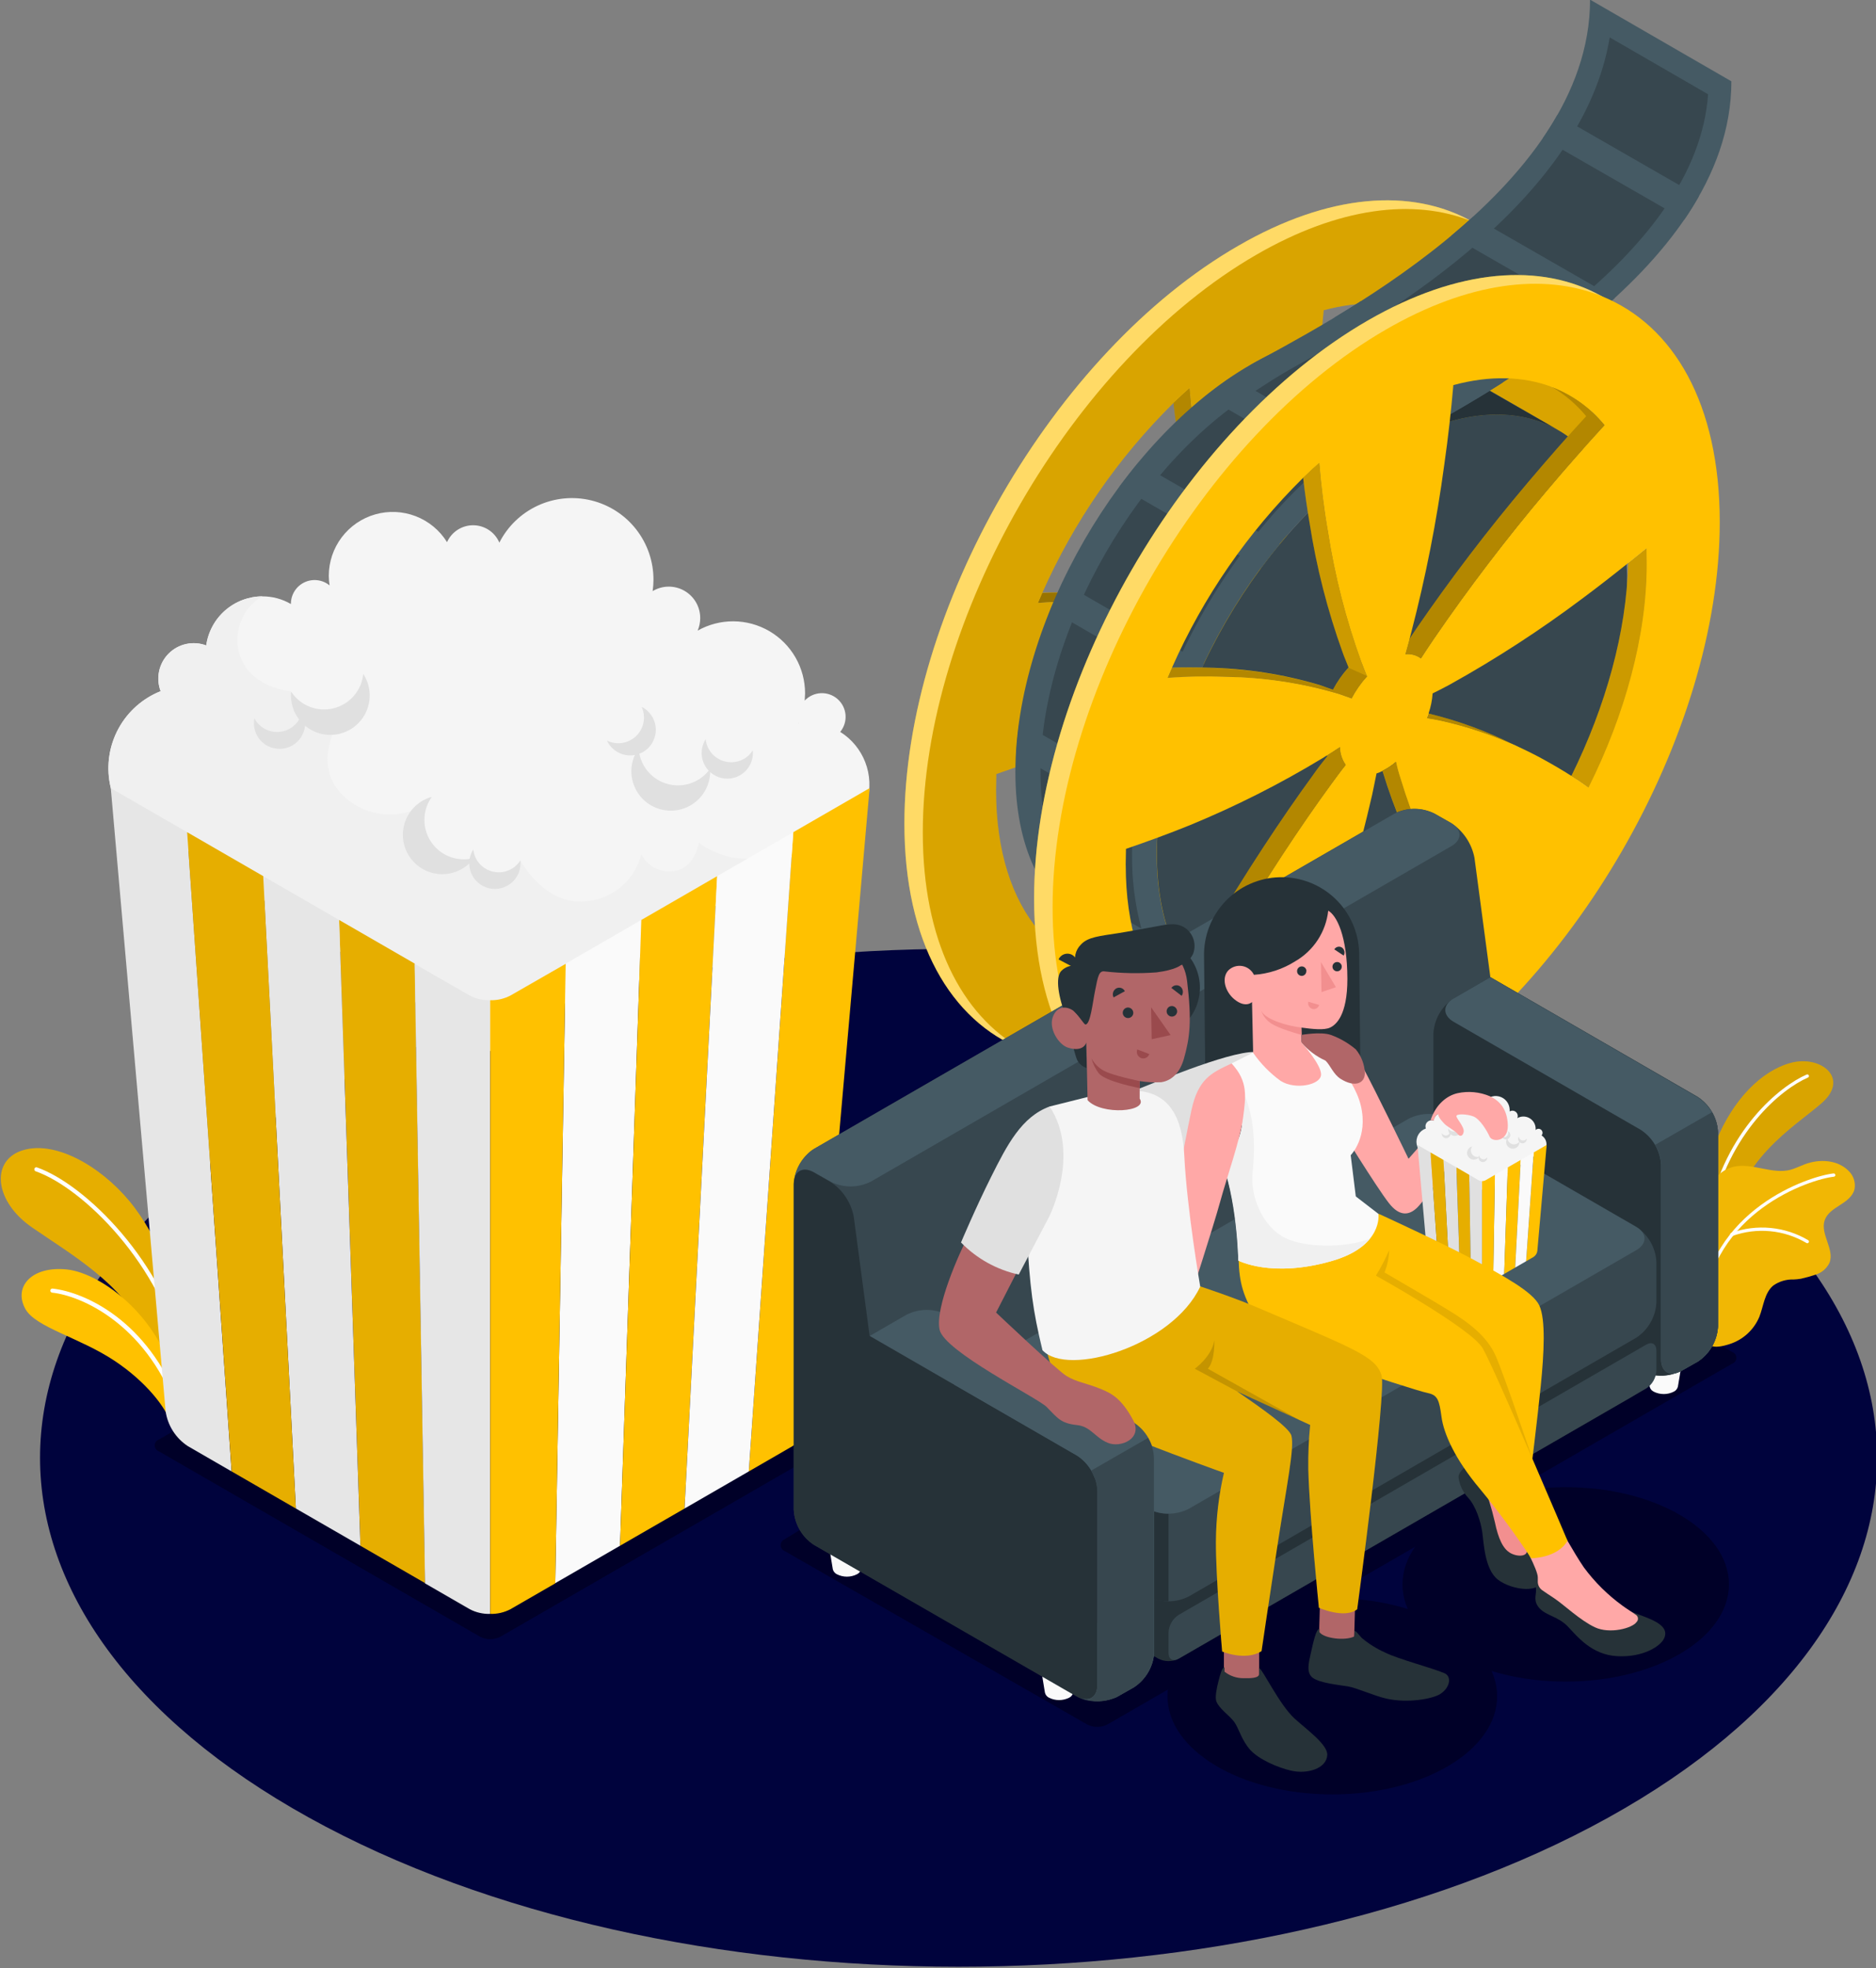 <svg width="572" height="600" viewBox="0 0 572 600" fill="none" xmlns="http://www.w3.org/2000/svg">
<rect x="0" y="0" width="572" height="600" fill="#808080" stroke="none"/>
<g clip-path="url(#clip0_12_12)">
<path d="M490.326 554.088C380.948 614.679 203.618 614.679 94.24 554.088C-15.137 493.496 -15.137 395.269 94.24 334.678C203.618 274.086 380.948 274.101 490.326 334.678C599.703 395.255 599.703 493.496 490.326 554.088Z" fill="#00033D"/>
<path d="M239.317 472.848L331.479 525.679C332.436 526.166 333.495 526.421 334.569 526.421C335.643 526.421 336.702 526.166 337.659 525.679L528.147 415.689C528.519 415.563 528.842 415.323 529.071 415.004C529.3 414.685 529.423 414.302 529.423 413.909C529.423 413.516 529.3 413.133 529.071 412.814C528.842 412.495 528.519 412.255 528.147 412.129L429.962 355.71C429.011 355.229 427.957 354.986 426.89 355.001C425.824 355.015 424.777 355.288 423.839 355.796L239.26 469.217C238.892 469.36 238.576 469.613 238.355 469.941C238.134 470.269 238.019 470.657 238.026 471.053C238.032 471.448 238.159 471.832 238.39 472.153C238.621 472.474 238.944 472.717 239.317 472.848Z" fill="#000028"/>
<path d="M146.387 498.936L48.43 442.403C48.06 442.273 47.739 442.032 47.512 441.711C47.285 441.391 47.163 441.009 47.163 440.616C47.163 440.224 47.285 439.841 47.512 439.521C47.739 439.201 48.06 438.959 48.43 438.829L146.088 382.083C147.044 381.598 148.1 381.346 149.171 381.346C150.242 381.346 151.298 381.598 152.254 382.083L250.51 438.843C250.882 438.969 251.205 439.209 251.434 439.528C251.663 439.847 251.786 440.23 251.786 440.623C251.786 441.016 251.663 441.399 251.434 441.718C251.205 442.037 250.882 442.277 250.51 442.403L152.553 498.936C151.597 499.42 150.541 499.672 149.47 499.672C148.399 499.672 147.343 499.42 146.387 498.936Z" fill="#000028"/>
<path d="M406.224 546.996C433.978 546.996 456.477 533.601 456.477 517.078C456.477 500.554 433.978 487.16 406.224 487.16C378.47 487.16 355.971 500.554 355.971 517.078C355.971 533.601 378.47 546.996 406.224 546.996Z" fill="#000028"/>
<path d="M477.396 512.606C504.882 512.606 527.165 499.339 527.165 482.973C527.165 466.607 504.882 453.34 477.396 453.34C449.909 453.34 427.627 466.607 427.627 482.973C427.627 499.339 449.909 512.606 477.396 512.606Z" fill="#000028"/>
<path d="M55.237 403.4C55.094 394.856 48.587 377.156 39.487 366.176C30.388 355.197 16.248 347.294 6.365 350.84C-2.834 354.172 -1.624 366.29 9.754 374.151C21.132 382.011 38.234 391.823 43.375 405.65L54.041 422.538L55.237 403.4Z" fill="#FFC100"/>
<path opacity="0.1" d="M55.237 403.4C55.094 394.856 48.587 377.156 39.487 366.176C30.388 355.197 16.248 347.294 6.365 350.84C-2.834 354.172 -1.624 366.29 9.754 374.151C21.132 382.011 38.234 391.823 43.375 405.65L54.041 422.538L55.237 403.4Z" fill="black"/>
<path d="M56.077 415.119C55.943 415.111 55.815 415.059 55.712 414.972C55.609 414.884 55.538 414.766 55.507 414.635C49.256 385.443 25.148 362.061 10.879 357.049C10.723 356.994 10.594 356.879 10.522 356.729C10.45 356.58 10.44 356.408 10.495 356.251C10.52 356.173 10.561 356.1 10.616 356.037C10.67 355.975 10.737 355.924 10.811 355.889C10.886 355.853 10.967 355.832 11.05 355.828C11.132 355.825 11.215 355.838 11.292 355.867C25.831 360.965 50.381 384.745 56.732 414.365C56.766 414.527 56.734 414.696 56.643 414.835C56.552 414.974 56.41 415.071 56.248 415.105L56.077 415.119Z" fill="white"/>
<path d="M52.104 433.945C50.68 429.146 44.614 421.285 35.016 414.877C24.35 407.757 10.95 404.681 7.775 399.085C3.973 392.35 9.583 385.828 20.434 386.981C31.285 388.135 50.566 402.56 53.998 424.746L52.104 433.945Z" fill="#FFC100"/>
<path d="M54.041 428.847C53.92 428.837 53.805 428.793 53.709 428.72C53.613 428.647 53.54 428.547 53.499 428.434C44.087 403.528 24.792 394.984 15.906 394.044C15.823 394.035 15.743 394.01 15.671 393.97C15.598 393.93 15.534 393.876 15.482 393.811C15.431 393.746 15.393 393.672 15.37 393.592C15.347 393.512 15.341 393.429 15.351 393.346C15.359 393.264 15.384 393.185 15.425 393.113C15.465 393.041 15.519 392.978 15.584 392.927C15.649 392.877 15.724 392.84 15.804 392.819C15.884 392.798 15.967 392.793 16.048 392.805C25.874 393.902 45.055 402.545 54.667 427.992C54.699 428.069 54.715 428.151 54.715 428.234C54.714 428.317 54.696 428.398 54.663 428.474C54.63 428.55 54.581 428.619 54.521 428.675C54.46 428.732 54.389 428.776 54.311 428.804C54.224 428.833 54.133 428.848 54.041 428.847Z" fill="white"/>
<path d="M519.176 375.048C519.176 375.048 518.179 360.295 523.306 347.75C528.432 335.204 537.047 326.39 546.09 323.983C555.132 321.577 564.174 328.683 555.374 336.315C546.574 343.948 530.141 353.104 526.068 376.372L519.176 375.048Z" fill="#FFC100"/>
<path opacity="0.15" d="M519.176 375.048C519.176 375.048 518.179 360.295 523.306 347.75C528.432 335.204 537.047 326.39 546.09 323.983C555.132 321.577 564.174 328.683 555.374 336.315C546.574 343.948 530.141 353.104 526.068 376.372L519.176 375.048Z" fill="black"/>
<path d="M521.241 370.776H521.141C521.012 370.748 520.899 370.672 520.825 370.564C520.751 370.455 520.721 370.322 520.742 370.192C526.082 344.446 542.772 331.046 550.86 327.558C550.981 327.505 551.118 327.502 551.24 327.551C551.363 327.599 551.462 327.693 551.515 327.814C551.568 327.935 551.57 328.072 551.522 328.194C551.474 328.317 551.379 328.416 551.259 328.469C543.341 331.887 527.051 345.044 521.725 370.392C521.699 370.501 521.638 370.598 521.55 370.668C521.462 370.738 521.353 370.776 521.241 370.776Z" fill="white"/>
<path d="M565.442 362.531C564.915 364.696 562.921 366.134 561.042 367.33C559.162 368.526 557.126 369.808 556.371 371.901C554.861 376.173 559.475 380.829 557.795 384.988C557.376 385.832 556.79 386.583 556.073 387.195C555.356 387.807 554.522 388.267 553.623 388.548C552.141 389.043 550.634 389.461 549.108 389.801C548.374 389.924 547.632 390 546.887 390.028C544.677 389.949 542.502 390.594 540.693 391.865C537.959 394.13 537.731 398.131 536.421 401.435C535.599 403.388 534.363 405.14 532.8 406.571C531.237 408.001 529.382 409.076 527.364 409.722C526.025 410.15 523.533 410.862 522.01 410.349L521.682 410.221C521.454 410.05 521.17 409.808 521.027 409.68V409.608C520.13 407.715 520.628 405.493 520.287 403.443C520.295 403.319 520.295 403.196 520.287 403.072C519.76 400.708 519.261 398.359 518.763 395.952C517.852 391.609 517.012 387.237 516.228 382.866C515.744 380.018 514.804 376.97 515.545 374.08C516.328 370.89 519.632 370.221 520.344 367.102C520.643 365.863 520.685 364.582 520.956 363.328C521.395 361.487 522.331 359.802 523.661 358.456C524.992 357.11 526.667 356.155 528.503 355.696C534.199 354.343 540.265 358.074 545.947 356.593C547.371 356.194 548.795 355.482 550.219 354.941C554.733 353.204 560.387 353.517 563.733 357.02C564.448 357.728 564.977 358.601 565.275 359.562C565.573 360.523 565.63 361.543 565.442 362.531Z" fill="#FFC100"/>
<g opacity="0.07">
<path d="M565.442 362.531C564.915 364.696 562.921 366.134 561.042 367.33C559.162 368.526 557.126 369.808 556.371 371.901C554.861 376.173 559.475 380.829 557.795 384.988C557.376 385.832 556.79 386.583 556.073 387.195C555.356 387.807 554.522 388.267 553.623 388.548C552.163 389.114 550.651 389.534 549.108 389.801C548.374 389.924 547.632 390 546.887 390.028C544.677 389.949 542.502 390.594 540.693 391.865C537.959 394.13 537.731 398.131 536.421 401.435C535.599 403.388 534.363 405.14 532.8 406.571C531.237 408.001 529.382 409.076 527.364 409.722C526.025 410.15 523.533 410.862 522.01 410.349L521.682 410.221C521.592 410.182 521.506 410.135 521.426 410.078C521.272 409.968 521.138 409.833 521.027 409.68V409.608C519.959 408.113 520.529 405.237 520.287 403.443C520.295 403.319 520.295 403.196 520.287 403.072C519.76 400.708 519.261 398.359 518.763 395.952C517.852 391.609 517.012 387.237 516.228 382.866C515.744 380.018 514.804 376.97 515.545 374.08C516.328 370.89 519.632 370.221 520.344 367.102C520.643 365.863 520.685 364.582 520.956 363.328C521.395 361.487 522.331 359.802 523.661 358.456C524.992 357.11 526.667 356.155 528.503 355.696C534.199 354.343 540.265 358.074 545.947 356.593C547.371 356.194 548.795 355.482 550.219 354.941C554.733 353.204 560.387 353.517 563.733 357.02C564.448 357.728 564.977 358.601 565.275 359.562C565.573 360.523 565.63 361.543 565.442 362.531Z" fill="#263238"/>
</g>
<path d="M518.792 400.566C518.661 400.552 518.54 400.487 518.455 400.387C518.371 400.286 518.328 400.156 518.336 400.025C520.828 368.626 551.572 358.53 559.048 357.704C559.18 357.691 559.311 357.731 559.414 357.813C559.518 357.895 559.586 358.014 559.603 358.145C559.611 358.211 559.606 358.277 559.588 358.341C559.57 358.404 559.54 358.463 559.499 358.515C559.458 358.567 559.407 358.61 559.349 358.642C559.291 358.673 559.228 358.693 559.162 358.7C551.843 359.498 521.768 369.395 519.29 400.11C519.279 400.235 519.222 400.351 519.13 400.435C519.037 400.52 518.917 400.567 518.792 400.566Z" fill="white"/>
<path d="M551.059 378.978C550.958 378.979 550.859 378.949 550.775 378.893C547.4 376.902 543.627 375.68 539.726 375.313C535.825 374.946 531.891 375.444 528.204 376.771C528.142 376.797 528.074 376.81 528.006 376.809C527.939 376.807 527.872 376.793 527.81 376.765C527.748 376.737 527.693 376.697 527.647 376.647C527.601 376.597 527.566 376.538 527.544 376.474C527.521 376.41 527.512 376.342 527.517 376.275C527.522 376.207 527.541 376.141 527.572 376.081C527.603 376.021 527.646 375.968 527.698 375.925C527.751 375.882 527.812 375.85 527.877 375.831C531.711 374.45 535.804 373.934 539.861 374.32C543.918 374.707 547.84 375.986 551.344 378.067C551.399 378.104 551.446 378.152 551.482 378.207C551.518 378.263 551.542 378.326 551.552 378.391C551.563 378.456 551.56 378.523 551.544 378.588C551.528 378.652 551.499 378.712 551.458 378.765C551.416 378.832 551.357 378.887 551.287 378.924C551.217 378.962 551.139 378.98 551.059 378.978Z" fill="white"/>
<path d="M256.206 223.079C257.387 221.629 257.96 219.778 257.804 217.915C257.648 216.051 256.775 214.321 255.369 213.089C253.963 211.856 252.133 211.217 250.265 211.306C248.398 211.395 246.637 212.206 245.355 213.566C245.355 212.84 245.469 212.142 245.469 211.345C245.467 207.51 244.46 203.742 242.549 200.416C240.638 197.091 237.89 194.324 234.577 192.391C231.264 190.458 227.503 189.427 223.668 189.399C219.833 189.372 216.057 190.35 212.717 192.235C213.233 191.029 213.499 189.73 213.5 188.419C213.502 186.722 213.054 185.055 212.201 183.589C211.348 182.123 210.121 180.909 208.645 180.072C207.169 179.235 205.498 178.805 203.802 178.825C202.105 178.845 200.445 179.316 198.99 180.188C199.154 179.066 199.24 177.933 199.246 176.799C199.272 171.207 197.412 165.769 193.965 161.366C190.518 156.962 185.686 153.85 180.252 152.533C174.817 151.215 169.097 151.769 164.016 154.105C158.935 156.442 154.791 160.423 152.254 165.407C151.591 163.849 150.487 162.518 149.079 161.578C147.671 160.638 146.019 160.129 144.326 160.114C142.633 160.099 140.972 160.578 139.548 161.493C138.123 162.408 136.996 163.719 136.305 165.264C134.07 161.665 130.724 158.892 126.772 157.365C122.821 155.838 118.479 155.639 114.405 156.799C110.331 157.96 106.745 160.415 104.191 163.795C101.637 167.175 100.253 171.295 100.249 175.531C100.258 176.509 100.338 177.485 100.492 178.451C99.433 177.585 98.151 177.038 96.793 176.872C95.436 176.707 94.06 176.93 92.825 177.517C91.59 178.103 90.546 179.028 89.816 180.184C89.086 181.34 88.699 182.68 88.701 184.047C88.701 184.047 88.701 184.047 88.701 184.132C86.074 182.597 83.085 181.791 80.043 181.797C75.857 181.802 71.814 183.319 68.658 186.069C65.502 188.819 63.446 192.617 62.869 196.763C60.924 196.029 58.808 195.872 56.776 196.312C54.744 196.751 52.882 197.769 51.414 199.241C49.946 200.714 48.934 202.579 48.501 204.612C48.068 206.646 48.231 208.761 48.971 210.704C43.512 212.879 38.981 216.887 36.157 222.041C33.334 227.194 32.394 233.171 33.5 238.942C34.606 244.713 37.688 249.919 42.216 253.664C46.745 257.409 52.436 259.459 58.313 259.462L149.093 320.623L246.195 258.109C250.307 258.1 254.303 256.753 257.582 254.272C260.86 251.79 263.242 248.31 264.368 244.355C265.493 240.401 265.302 236.188 263.821 232.352C262.341 228.516 259.653 225.266 256.163 223.093L256.206 223.079ZM243.475 220.43C243.496 220.381 243.52 220.334 243.547 220.288C243.553 220.33 243.553 220.373 243.547 220.416L243.475 220.43Z" fill="#F5F5F5"/>
<path d="M80.057 181.783C75.871 181.787 71.828 183.305 68.672 186.055C65.516 188.805 63.461 192.603 62.884 196.749C60.938 196.015 58.822 195.858 56.79 196.298C54.758 196.737 52.896 197.754 51.428 199.227C49.96 200.699 48.949 202.564 48.515 204.598C48.082 206.631 48.245 208.747 48.985 210.69C43.526 212.864 38.995 216.873 36.172 222.027C33.348 227.18 32.408 233.156 33.514 238.928C34.62 244.699 37.702 249.905 42.23 253.65C46.759 257.395 52.451 259.445 58.327 259.448L149.107 320.608L239.559 262.381L241.88 253.68C229.563 269.672 213.101 256.941 213.101 256.941C213.101 256.941 211.848 265.101 204.956 265.599C203.046 265.784 201.125 265.386 199.445 264.458C197.765 263.53 196.405 262.116 195.544 260.402C194.648 264.046 192.687 267.341 189.909 269.865C187.131 272.389 183.664 274.027 179.951 274.571C166.508 277.063 158.662 262.31 158.662 262.31C158.662 262.31 156.141 268.96 149.107 267.18C142.072 265.4 144.564 261.484 144.564 261.484C144.564 261.484 140.563 265.001 133.685 261.327C126.807 257.653 126.337 246.888 126.337 246.888C122.704 248.325 118.734 248.686 114.901 247.928C111.068 247.171 107.534 245.327 104.721 242.616C94.753 233.146 103.197 220.131 103.197 220.131C88.217 223.064 88.772 210.775 88.772 210.775C67.839 207.913 69.349 187.379 80.057 181.783Z" fill="#F0F0F0"/>
<path d="M172.475 293.752L169.299 482.603L189.05 471.196L195.544 280.437L172.475 293.752Z" fill="#FAFAFA"/>
<path d="M195.544 280.437L189.05 471.196L208.73 459.847L218.669 267.08L195.544 280.437Z" fill="#FFC100"/>
<path d="M155.629 303.478C153.728 304.47 151.606 304.961 149.463 304.902V491.973C151.606 492.031 153.728 491.541 155.629 490.549L169.299 482.66L172.475 293.809L155.629 303.478Z" fill="#FFC100"/>
<path d="M228.31 448.541L241.638 440.837C243.46 439.644 245.008 438.077 246.179 436.241C247.35 434.404 248.117 432.34 248.431 430.185L265.149 240.252L241.88 253.68L228.31 448.541Z" fill="#FFC100"/>
<path d="M218.669 267.08L208.73 459.847L228.31 448.541L241.88 253.68L218.669 267.08Z" fill="#FAFAFA"/>
<path d="M126.465 293.752L129.641 482.603L109.89 471.196L103.396 280.437L126.465 293.752Z" fill="#FFC100"/>
<path d="M103.396 280.437L109.89 471.196L90.21 459.847L80.257 267.08L103.396 280.437Z" fill="#E6E6E6"/>
<path d="M143.24 303.478C145.141 304.467 147.263 304.957 149.406 304.902V491.973C147.263 492.028 145.142 491.538 143.24 490.549L129.584 482.66L126.408 293.809L143.24 303.478Z" fill="#E6E6E6"/>
<path d="M70.616 448.541L57.287 440.837C55.464 439.646 53.915 438.079 52.743 436.243C51.572 434.406 50.806 432.341 50.495 430.185L33.777 240.252L57.059 253.68L70.616 448.541Z" fill="#E6E6E6"/>
<path d="M80.257 267.08L90.21 459.847L70.63 448.541L57.059 253.68L80.257 267.08Z" fill="#FFC100"/>
<path opacity="0.1" d="M126.465 293.752L129.641 482.603L109.89 471.196L103.396 280.437L126.465 293.752Z" fill="black"/>
<path opacity="0.1" d="M80.257 267.08L90.21 459.847L70.63 448.541L57.059 253.68L80.257 267.08Z" fill="black"/>
<path d="M144.564 261.527C143.438 263.08 141.956 264.341 140.242 265.203C138.528 266.065 136.632 266.504 134.713 266.483C132.795 266.461 130.909 265.981 129.215 265.081C127.52 264.18 126.066 262.887 124.975 261.309C123.883 259.732 123.185 257.915 122.94 256.012C122.695 254.109 122.91 252.175 123.567 250.372C124.223 248.569 125.302 246.95 126.713 245.65C128.124 244.35 129.827 243.407 131.677 242.901C130.382 244.695 129.607 246.812 129.438 249.019C129.27 251.225 129.713 253.436 130.721 255.406C131.728 257.376 133.26 259.03 135.147 260.186C137.035 261.341 139.204 261.953 141.417 261.954C142.481 261.957 143.54 261.813 144.564 261.527Z" fill="#E0E0E0"/>
<path d="M158.662 262.31C158.799 263.553 158.636 264.811 158.186 265.978C157.736 267.145 157.013 268.187 156.077 269.016C155.141 269.846 154.02 270.439 152.807 270.745C151.595 271.052 150.327 271.063 149.109 270.778C147.891 270.493 146.76 269.92 145.809 269.107C144.859 268.294 144.118 267.265 143.647 266.106C143.177 264.947 142.992 263.693 143.107 262.447C143.221 261.202 143.633 260.002 144.308 258.949C144.479 260.588 145.167 262.129 146.273 263.349C147.67 264.881 149.616 265.798 151.687 265.899C153.757 266 155.784 265.278 157.323 263.891C157.834 263.422 158.284 262.891 158.662 262.31Z" fill="#E0E0E0"/>
<path d="M110.759 205.435C111.811 207.041 112.463 208.875 112.66 210.784C112.857 212.694 112.593 214.623 111.891 216.409C111.189 218.196 110.068 219.788 108.623 221.051C107.179 222.315 105.452 223.214 103.588 223.673C101.724 224.132 99.777 224.137 97.911 223.688C96.045 223.239 94.313 222.349 92.862 221.092C91.411 219.836 90.282 218.25 89.57 216.467C88.859 214.684 88.585 212.757 88.772 210.847C90.134 212.924 92.107 214.528 94.419 215.437C96.731 216.346 99.268 216.515 101.68 215.922C104.093 215.328 106.261 214.001 107.887 212.122C109.513 210.244 110.516 207.908 110.759 205.435Z" fill="#E0E0E0"/>
<path d="M92.161 216.842C92.741 217.949 93.046 219.179 93.052 220.429C93.058 221.679 92.764 222.912 92.195 224.025C91.626 225.138 90.798 226.098 89.782 226.825C88.765 227.552 87.589 228.025 86.352 228.204C85.114 228.382 83.853 228.262 82.672 227.852C81.491 227.442 80.425 226.755 79.565 225.849C78.704 224.942 78.073 223.843 77.726 222.642C77.378 221.442 77.323 220.175 77.565 218.949C78.321 220.415 79.53 221.599 81.011 222.324C81.931 222.781 82.932 223.052 83.957 223.121C84.982 223.191 86.01 223.058 86.983 222.73C87.957 222.402 88.856 221.885 89.629 221.21C90.403 220.534 91.036 219.713 91.492 218.792C91.797 218.173 92.022 217.518 92.161 216.842Z" fill="#E0E0E0"/>
<path d="M216.519 234.357C216.638 236.276 216.295 238.196 215.519 239.956C214.742 241.715 213.555 243.263 212.056 244.468C210.557 245.673 208.791 246.502 206.906 246.883C205.021 247.264 203.072 247.187 201.223 246.659C199.374 246.131 197.678 245.167 196.279 243.847C194.879 242.528 193.817 240.892 193.181 239.077C192.545 237.262 192.354 235.321 192.624 233.417C192.894 231.512 193.617 229.701 194.732 228.134C194.866 230.343 195.608 232.472 196.876 234.286C198.145 236.1 199.89 237.528 201.919 238.412C203.948 239.296 206.182 239.602 208.374 239.296C210.566 238.99 212.631 238.084 214.34 236.678C215.16 235.998 215.892 235.218 216.519 234.357Z" fill="#E0E0E0"/>
<path d="M229.52 228.689C229.657 229.932 229.494 231.19 229.044 232.357C228.594 233.524 227.871 234.566 226.935 235.395C225.999 236.225 224.878 236.818 223.666 237.124C222.453 237.431 221.185 237.442 219.967 237.157C218.75 236.872 217.618 236.299 216.668 235.486C215.717 234.673 214.976 233.644 214.506 232.485C214.035 231.327 213.85 230.072 213.965 228.827C214.08 227.581 214.492 226.382 215.166 225.329C215.327 226.993 216.021 228.562 217.146 229.8C218.542 231.332 220.489 232.248 222.559 232.35C224.63 232.451 226.656 231.729 228.196 230.341C228.707 229.851 229.153 229.295 229.52 228.689Z" fill="#E0E0E0"/>
<path d="M195.643 215.475C196.761 216.033 197.728 216.851 198.464 217.861C199.2 218.87 199.684 220.041 199.874 221.275C200.065 222.51 199.956 223.772 199.559 224.956C199.161 226.14 198.485 227.212 197.588 228.081C196.691 228.951 195.599 229.592 194.403 229.953C193.207 230.313 191.942 230.382 190.714 230.152C189.486 229.923 188.331 229.403 187.345 228.636C186.359 227.868 185.572 226.876 185.049 225.742C186.339 226.383 187.781 226.656 189.217 226.53C190.652 226.403 192.025 225.882 193.183 225.025C194.341 224.167 195.239 223.006 195.779 221.67C196.319 220.334 196.479 218.875 196.241 217.454C196.133 216.77 195.932 216.104 195.643 215.475Z" fill="#E0E0E0"/>
<path d="M448.731 67.464C430.39 57.24 405.228 58.92 377.531 74.94C321.24 107.336 275.757 186.211 275.757 251.06C275.757 287.045 289.77 311.139 311.827 319.953C329.542 327.073 352.454 324.225 377.46 309.786C433.622 277.347 479.162 198.472 479.162 133.623C479.162 100.828 467.513 77.888 448.731 67.464ZM449.728 106.795C444.032 113.032 437.994 119.839 431.97 127.001C419.83 141.353 408.423 156.31 397.794 171.815C396.37 173.951 394.946 176.016 393.722 177.952C392.356 176.937 390.657 176.475 388.965 176.656C389.393 175.147 389.82 173.566 390.261 171.914L388.054 175.261C386.687 174.249 384.99 173.786 383.298 173.965C383.896 171.914 384.494 169.693 385.092 167.358C389.488 150.489 392.86 133.37 395.188 116.094C396.384 107.749 397.282 99.518 397.951 91.886C411.678 88.183 423.925 89.479 433.636 95.132C439.927 97.527 445.476 101.534 449.728 106.752V106.795ZM310.831 181.042C321.382 156.165 337.815 132.626 357.054 115.538C357.267 117.931 357.495 120.351 357.78 122.786C359.403 121.22 361.041 119.696 362.721 118.215C363.305 125.079 364.145 132.299 365.384 139.234C367.471 152.715 370.857 165.963 375.494 178.792C376.078 180.43 376.748 181.939 377.274 183.335C375.408 185.388 373.809 187.671 372.518 190.127C371.251 189.657 369.927 189.145 368.503 188.703C357.378 185.383 345.85 183.606 334.241 183.42C328.321 183.177 322.392 183.277 316.484 183.719C316.911 182.708 317.352 181.683 317.794 180.686C315.444 180.715 313.123 180.843 310.831 181V181.042ZM321.454 288.469C319.798 287.058 318.26 285.515 316.854 283.855L315.815 285.792C304.736 276.379 298.043 260.16 298.043 238.202C298.043 236.578 298.128 234.898 298.128 233.26C304.294 231.167 310.944 228.76 317.68 226.012C331.659 220.261 345.171 213.434 358.093 205.592C359.959 204.424 361.739 203.314 363.376 202.203C363.417 204.082 363.985 205.913 365.014 207.486C366.438 206.603 367.762 205.749 369.029 204.894C369.062 206.858 369.682 208.768 370.809 210.377C369.385 212.142 367.961 214.108 366.424 216.172C356.982 229.088 345.533 246.418 335.209 264.061C330.311 272.249 325.697 280.494 321.454 288.426V288.469ZM383.141 286.76C373.173 292.541 363.447 295.988 354.661 297.056C355.188 295.717 355.715 294.364 356.228 293.011C353.855 293.626 351.443 294.078 349.008 294.364C352.212 286.262 355.331 277.675 358.307 268.932C364.194 251.793 369.18 234.359 373.244 216.699C373.757 214.435 374.142 212.242 374.583 210.192C375.621 209.82 376.618 209.343 377.559 208.768C378.566 208.179 379.519 207.502 380.407 206.745C380.782 208.429 381.258 210.089 381.831 211.715C381.831 211.858 381.917 211.986 381.945 212.128C382.344 211.943 382.743 211.715 383.156 211.487C384.165 210.903 385.119 210.226 386.004 209.465H386.075C386.421 211.152 386.868 212.816 387.413 214.449C391.109 226.596 396.138 238.297 402.408 249.337C405.216 254.42 408.316 259.337 411.692 264.061C403.277 272.919 393.668 280.559 383.141 286.76ZM439.546 213.695C439.418 213.994 439.261 214.293 439.104 214.592C434.749 211.433 430.182 208.578 425.434 206.048C424.395 205.464 423.312 204.908 422.244 204.367C415.034 201.138 407.515 198.648 399.802 196.934C398.307 196.592 396.826 196.336 395.53 196.165C395.744 195.667 395.915 195.183 396.085 194.741L394.177 194.3C392.768 193.97 391.342 193.718 389.905 193.545C390.909 191.139 391.51 188.584 391.685 185.984C393.323 185.215 395.117 184.26 396.897 183.321C410.982 175.489 424.513 166.701 437.396 157.019C444.089 152.05 450.696 146.767 456.862 141.74C456.862 143.377 456.947 144.972 456.947 146.596C456.947 147.379 456.947 148.162 456.947 148.96L462.544 144.431C462.544 146.069 462.544 147.649 462.544 149.273C462.544 171.16 455.851 195.197 444.786 217.368C443.106 216.016 441.354 214.82 439.546 213.652V213.695Z" fill="#FFC100"/>
<path opacity="0.4" d="M448.731 67.464C430.39 57.24 405.228 58.92 377.531 74.94C321.24 107.336 275.757 186.211 275.757 251.06C275.757 287.045 289.77 311.139 311.827 319.953C329.542 327.073 352.454 324.225 377.46 309.786C433.622 277.347 479.162 198.472 479.162 133.623C479.162 100.828 467.513 77.888 448.731 67.464ZM449.728 106.795C444.032 113.032 437.994 119.839 431.97 127.001C419.83 141.353 408.423 156.31 397.794 171.815C396.37 173.951 394.946 176.016 393.722 177.952C392.356 176.937 390.657 176.475 388.965 176.656C389.393 175.147 389.82 173.566 390.261 171.914L388.054 175.261C386.687 174.249 384.99 173.786 383.298 173.965C383.896 171.914 384.494 169.693 385.092 167.358C389.488 150.489 392.86 133.37 395.188 116.094C396.384 107.749 397.282 99.518 397.951 91.886C411.678 88.183 423.925 89.479 433.636 95.132C439.927 97.527 445.476 101.534 449.728 106.752V106.795ZM310.831 181.042C321.382 156.165 337.815 132.626 357.054 115.538C357.267 117.931 357.495 120.351 357.78 122.786C359.403 121.22 361.041 119.696 362.721 118.215C363.305 125.079 364.145 132.299 365.384 139.234C367.471 152.715 370.857 165.963 375.494 178.792C376.078 180.43 376.748 181.939 377.274 183.335C375.408 185.388 373.809 187.671 372.518 190.127C371.251 189.657 369.927 189.145 368.503 188.703C357.378 185.383 345.85 183.606 334.241 183.42C328.321 183.177 322.392 183.277 316.484 183.719C316.911 182.708 317.352 181.683 317.794 180.686C315.444 180.715 313.123 180.843 310.831 181V181.042ZM321.454 288.469C319.798 287.058 318.26 285.515 316.854 283.855L315.815 285.792C304.736 276.379 298.043 260.16 298.043 238.202C298.043 236.578 298.128 234.898 298.128 233.26C304.294 231.167 310.944 228.76 317.68 226.012C331.659 220.261 345.171 213.434 358.093 205.592C359.959 204.424 361.739 203.314 363.376 202.203C363.417 204.082 363.985 205.913 365.014 207.486C366.438 206.603 367.762 205.749 369.029 204.894C369.062 206.858 369.682 208.768 370.809 210.377C369.385 212.142 367.961 214.108 366.424 216.172C356.982 229.088 345.533 246.418 335.209 264.061C330.311 272.249 325.697 280.494 321.454 288.426V288.469ZM383.141 286.76C373.173 292.541 363.447 295.988 354.661 297.056C355.188 295.717 355.715 294.364 356.228 293.011C353.855 293.626 351.443 294.078 349.008 294.364C352.212 286.262 355.331 277.675 358.307 268.932C364.194 251.793 369.18 234.359 373.244 216.699C373.757 214.435 374.142 212.242 374.583 210.192C375.621 209.82 376.618 209.343 377.559 208.768C378.566 208.179 379.519 207.502 380.407 206.745C380.782 208.429 381.258 210.089 381.831 211.715C381.831 211.858 381.917 211.986 381.945 212.128C382.344 211.943 382.743 211.715 383.156 211.487C384.165 210.903 385.119 210.226 386.004 209.465H386.075C386.421 211.152 386.868 212.816 387.413 214.449C391.109 226.596 396.138 238.297 402.408 249.337C405.216 254.42 408.316 259.337 411.692 264.061C403.277 272.919 393.668 280.559 383.141 286.76ZM439.546 213.695C439.418 213.994 439.261 214.293 439.104 214.592C434.749 211.433 430.182 208.578 425.434 206.048C424.395 205.464 423.312 204.908 422.244 204.367C415.034 201.138 407.515 198.648 399.802 196.934C398.307 196.592 396.826 196.336 395.53 196.165C395.744 195.667 395.915 195.183 396.085 194.741L394.177 194.3C392.768 193.97 391.342 193.718 389.905 193.545C390.909 191.139 391.51 188.584 391.685 185.984C393.323 185.215 395.117 184.26 396.897 183.321C410.982 175.489 424.513 166.701 437.396 157.019C444.089 152.05 450.696 146.767 456.862 141.74C456.862 143.377 456.947 144.972 456.947 146.596C456.947 147.379 456.947 148.162 456.947 148.96L462.544 144.431C462.544 146.069 462.544 147.649 462.544 149.273C462.544 171.16 455.851 195.197 444.786 217.368C443.106 216.016 441.354 214.82 439.546 213.652V213.695Z" fill="white"/>
<path d="M448.731 67.464C431.03 60.344 408.118 63.192 383.113 77.631C326.936 110.027 281.368 188.888 281.368 253.752C281.368 286.504 293.031 309.473 311.799 319.953C330.154 330.178 355.316 328.497 383.084 312.463C439.247 280.039 484.786 201.178 484.786 136.314C484.815 100.33 470.76 76.222 448.731 67.464ZM396.043 194.656C396.717 192.697 397.129 190.657 397.267 188.589C398.891 187.806 400.685 186.866 402.465 185.912C416.553 178.085 430.089 169.302 442.978 159.625C447.677 156.122 452.333 152.505 456.848 148.874L462.444 144.346C462.444 145.983 462.444 147.564 462.444 149.187C462.444 171.074 455.751 195.111 444.687 217.283C443.035 216.058 441.283 214.862 439.475 213.695C436.769 211.957 433.921 210.291 431.016 208.696C428.111 207.101 425.164 205.649 422.173 204.339C414.963 201.11 407.443 198.619 399.731 196.906C398.236 196.564 396.755 196.308 395.459 196.137C395.701 195.624 395.872 195.111 396.043 194.613V194.656ZM449.728 106.795C444.032 113.032 437.994 119.839 431.97 127.001C419.83 141.353 408.423 156.31 397.794 171.815C396.37 173.951 394.946 176.016 393.722 177.952C392.356 176.937 390.657 176.475 388.965 176.656C389.393 175.147 389.82 173.566 390.261 171.914C390.418 171.302 390.575 170.676 390.745 170.049C395.14 153.18 398.511 136.061 400.842 118.785C402.038 110.469 402.921 102.224 403.59 94.577C414.783 91.558 424.95 91.871 433.636 95.147C439.925 97.537 445.474 101.54 449.728 106.752V106.795ZM383.141 211.502C384.151 210.917 385.105 210.24 385.989 209.48H386.06C386.407 211.166 386.854 212.83 387.399 214.464C391.1 226.606 396.134 238.302 402.408 249.337C405.216 254.42 408.316 259.337 411.692 264.061C403.296 272.898 393.711 280.524 383.212 286.717C373.244 292.499 363.519 295.945 354.732 297.013C355.259 295.674 355.786 294.321 356.299 292.969C358.962 286.062 361.539 278.871 364.031 271.609C369.925 254.477 374.911 237.047 378.969 219.391C379.482 217.112 379.852 214.933 380.293 212.869C380.902 212.679 381.493 212.436 382.059 212.142C382.33 211.915 382.728 211.687 383.141 211.459V211.502ZM303.696 240.893C303.696 239.255 303.782 237.575 303.782 235.952C309.948 233.844 316.598 231.438 323.319 228.704C337.3 222.947 350.816 216.12 363.746 208.283L365.014 207.486C366.438 206.603 367.762 205.749 369.029 204.894C369.062 206.858 369.682 208.768 370.809 210.377C369.385 212.142 367.961 214.108 366.424 216.172C356.982 229.088 345.533 246.418 335.209 264.061C330.311 272.292 325.697 280.537 321.454 288.469C319.798 287.058 318.26 285.515 316.854 283.855C308.552 274.086 303.696 259.49 303.696 240.85V240.893ZM362.721 118.258C363.305 125.122 364.145 132.341 365.384 139.276C367.471 152.758 370.857 166.006 375.494 178.835C376.078 180.473 376.748 181.982 377.274 183.378C375.408 185.431 373.809 187.714 372.518 190.17C371.251 189.7 369.927 189.188 368.503 188.746C357.377 185.426 345.849 183.649 334.241 183.463C328.321 183.22 322.392 183.32 316.484 183.762C316.911 182.751 317.352 181.726 317.794 180.729C327.374 159.101 340.939 139.469 357.78 122.858C359.403 121.22 361.112 119.696 362.721 118.215V118.258Z" fill="#FFC100"/>
<path opacity="0.15" d="M448.731 67.464C431.03 60.344 408.118 63.192 383.113 77.631C326.936 110.027 281.368 188.888 281.368 253.752C281.368 286.504 293.031 309.473 311.799 319.953C330.154 330.178 355.316 328.497 383.084 312.463C439.247 280.039 484.786 201.178 484.786 136.314C484.815 100.33 470.76 76.222 448.731 67.464ZM396.043 194.656C396.717 192.697 397.129 190.657 397.267 188.589C398.891 187.806 400.685 186.866 402.465 185.912C416.553 178.085 430.089 169.302 442.978 159.625C447.677 156.122 452.333 152.505 456.848 148.874L462.444 144.346C462.444 145.983 462.444 147.564 462.444 149.187C462.444 171.074 455.751 195.111 444.687 217.283C443.035 216.058 441.283 214.862 439.475 213.695C436.769 211.957 433.921 210.291 431.016 208.696C428.111 207.101 425.164 205.649 422.173 204.339C414.963 201.11 407.443 198.619 399.731 196.906C398.236 196.564 396.755 196.308 395.459 196.137C395.701 195.624 395.872 195.111 396.043 194.613V194.656ZM449.728 106.795C444.032 113.032 437.994 119.839 431.97 127.001C419.83 141.353 408.423 156.31 397.794 171.815C396.37 173.951 394.946 176.016 393.722 177.952C392.356 176.937 390.657 176.475 388.965 176.656C389.393 175.147 389.82 173.566 390.261 171.914C390.418 171.302 390.575 170.676 390.745 170.049C395.14 153.18 398.511 136.061 400.842 118.785C402.038 110.469 402.921 102.224 403.59 94.577C414.783 91.558 424.95 91.871 433.636 95.147C439.925 97.537 445.474 101.54 449.728 106.752V106.795ZM383.141 211.502C384.151 210.917 385.105 210.24 385.989 209.48H386.06C386.407 211.166 386.854 212.83 387.399 214.464C391.1 226.606 396.134 238.302 402.408 249.337C405.216 254.42 408.316 259.337 411.692 264.061C403.296 272.898 393.711 280.524 383.212 286.717C373.244 292.499 363.519 295.945 354.732 297.013C355.259 295.674 355.786 294.321 356.299 292.969C358.962 286.062 361.539 278.871 364.031 271.609C369.925 254.477 374.911 237.047 378.969 219.391C379.482 217.112 379.852 214.933 380.293 212.869C380.902 212.679 381.493 212.436 382.059 212.142C382.33 211.915 382.728 211.687 383.141 211.459V211.502ZM303.696 240.893C303.696 239.255 303.782 237.575 303.782 235.952C309.948 233.844 316.598 231.438 323.319 228.704C337.3 222.947 350.816 216.12 363.746 208.283L365.014 207.486C366.438 206.603 367.762 205.749 369.029 204.894C369.062 206.858 369.682 208.768 370.809 210.377C369.385 212.142 367.961 214.108 366.424 216.172C356.982 229.088 345.533 246.418 335.209 264.061C330.311 272.292 325.697 280.537 321.454 288.469C319.798 287.058 318.26 285.515 316.854 283.855C308.552 274.086 303.696 259.49 303.696 240.85V240.893ZM362.721 118.258C363.305 125.122 364.145 132.341 365.384 139.276C367.471 152.758 370.857 166.006 375.494 178.835C376.078 180.473 376.748 181.982 377.274 183.378C375.408 185.431 373.809 187.714 372.518 190.17C371.251 189.7 369.927 189.188 368.503 188.746C357.377 185.426 345.849 183.649 334.241 183.463C328.321 183.22 322.392 183.32 316.484 183.762C316.911 182.751 317.352 181.726 317.794 180.729C327.374 159.101 340.939 139.469 357.78 122.858C359.403 121.22 361.112 119.696 362.721 118.215V118.258Z" fill="black"/>
<path d="M370.809 210.334C369.385 212.1 367.961 214.065 366.424 216.13C356.982 229.045 345.533 246.375 335.209 264.019C330.311 272.249 325.697 280.494 321.454 288.426C319.798 287.015 318.26 285.472 316.854 283.812C320.799 276.464 325.056 268.903 329.57 261.327C339.894 243.698 351.343 226.368 360.784 213.438C362.208 211.388 363.746 209.408 365.156 207.657L365.014 207.443C366.438 206.56 367.762 205.706 369.029 204.852C369.062 206.816 369.682 208.725 370.809 210.334Z" fill="#FFC100"/>
<path opacity="0.4" d="M370.809 210.334C369.385 212.1 367.961 214.065 366.424 216.13C356.982 229.045 345.533 246.375 335.209 264.019C330.311 272.249 325.697 280.494 321.454 288.426C319.798 287.015 318.26 285.472 316.854 283.812C320.799 276.464 325.056 268.903 329.57 261.327C339.894 243.698 351.343 226.368 360.784 213.438C362.208 211.388 363.746 209.408 365.156 207.657L365.014 207.443C366.438 206.56 367.762 205.706 369.029 204.852C369.062 206.816 369.682 208.725 370.809 210.334Z" fill="black"/>
<path d="M411.678 264.061C403.282 272.898 393.697 280.524 383.198 286.717C373.23 292.499 363.504 295.945 354.718 297.013C355.245 295.674 355.772 294.321 356.285 292.969C363.784 290.99 370.973 287.981 377.645 284.026C388.141 277.829 397.726 270.204 406.125 261.37C402.715 256.647 399.572 251.736 396.712 246.66C390.526 235.716 385.56 224.127 381.902 212.1C382.301 211.915 382.7 211.687 383.113 211.459C384.123 210.875 385.076 210.198 385.961 209.437H386.032C386.379 211.123 386.826 212.788 387.371 214.421C391.078 226.579 396.121 238.29 402.408 249.337C405.212 254.42 408.307 259.336 411.678 264.061Z" fill="#FFC100"/>
<path opacity="0.3" d="M411.678 264.061C403.282 272.898 393.697 280.524 383.198 286.717C373.23 292.499 363.504 295.945 354.718 297.013C355.245 295.674 355.772 294.321 356.285 292.969C363.784 290.99 370.973 287.981 377.645 284.026C388.141 277.829 397.726 270.204 406.125 261.37" fill="black"/>
<path opacity="0.4" d="M402.408 249.337C396.153 238.272 391.143 226.547 387.47 214.378C386.925 212.745 386.478 211.081 386.132 209.394H386.06C385.176 210.155 384.222 210.832 383.212 211.416C382.8 211.644 382.401 211.872 382.002 212.057C385.625 224.095 390.558 235.698 396.712 246.66C399.53 251.733 402.63 256.644 405.996 261.37L411.692 264.061C408.316 259.337 405.216 254.42 402.408 249.337Z" fill="black"/>
<path d="M422.244 204.296C415.034 201.067 407.515 198.577 399.802 196.863C398.307 196.521 396.826 196.265 395.53 196.094C395.744 195.596 395.915 195.111 396.085 194.67C405.148 196.856 413.926 200.086 422.244 204.296Z" fill="#FFC100"/>
<path d="M462.515 149.145C462.515 171.032 455.822 195.069 444.758 217.24C443.106 216.016 441.354 214.82 439.546 213.652C449.97 192.534 456.392 169.764 456.848 148.831L462.444 144.303C462.444 145.941 462.515 147.521 462.515 149.145Z" fill="#FFC100"/>
<path opacity="0.4" d="M422.244 204.296C415.034 201.067 407.515 198.577 399.802 196.863C398.307 196.521 396.826 196.265 395.53 196.094C395.744 195.596 395.915 195.111 396.085 194.67C405.148 196.856 413.926 200.086 422.244 204.296Z" fill="black"/>
<path opacity="0.3" d="M462.515 149.145C462.515 171.032 455.822 195.069 444.758 217.24C443.106 216.016 441.354 214.82 439.546 213.652C449.97 192.534 456.392 169.764 456.848 148.831L462.444 144.303C462.444 145.941 462.515 147.521 462.515 149.145Z" fill="black"/>
<path d="M449.728 106.752C444.032 112.989 437.994 119.796 431.97 126.959C419.83 141.31 408.423 156.267 397.794 171.772C396.37 173.908 394.946 175.973 393.722 177.909C392.356 176.895 390.657 176.432 388.965 176.614C389.393 175.104 389.82 173.524 390.261 171.872L392.141 169.024C402.775 153.527 414.181 138.575 426.317 124.225C432.34 117.105 438.35 110.227 444.088 104.018C441.153 100.457 437.609 97.443 433.622 95.118C439.919 97.514 445.474 101.527 449.728 106.752Z" fill="#FFC100"/>
<path opacity="0.4" d="M449.728 106.752C444.032 112.989 437.994 119.796 431.97 126.959C419.83 141.31 408.423 156.267 397.794 171.772C396.37 173.908 394.946 175.973 393.722 177.909C392.356 176.895 390.657 176.432 388.965 176.614C389.393 175.104 389.82 173.524 390.261 171.872L392.141 169.024C402.775 153.527 414.181 138.575 426.317 124.225C432.34 117.105 438.35 110.227 444.088 104.018C441.153 100.457 437.609 97.443 433.622 95.118C439.919 97.514 445.474 101.527 449.728 106.752Z" fill="black"/>
<path d="M377.274 183.335C375.408 185.388 373.809 187.671 372.518 190.127C371.251 189.657 369.927 189.145 368.503 188.703C357.378 185.383 345.85 183.606 334.241 183.42C328.321 183.177 322.392 183.277 316.484 183.719C316.911 182.708 317.352 181.683 317.794 180.686C321.382 180.558 324.999 180.572 328.588 180.686C340.196 180.88 351.722 182.657 362.849 185.969C364.273 186.439 365.612 186.952 366.879 187.393C368.166 184.934 369.765 182.651 371.635 180.601C371.109 179.177 370.439 177.753 369.841 176.058C365.207 163.223 361.822 149.97 359.731 136.485C358.962 131.971 358.307 127.329 357.78 122.729C359.403 121.163 361.041 119.639 362.721 118.158C363.305 125.022 364.145 132.242 365.384 139.177C367.471 152.658 370.857 165.906 375.494 178.735C376.078 180.43 376.776 181.939 377.274 183.335Z" fill="#FFC100"/>
<path opacity="0.4" d="M371.635 180.658C369.765 182.708 368.166 184.991 366.879 187.45C365.612 186.966 364.273 186.453 362.849 186.026C351.722 182.714 340.196 180.937 328.588 180.743C324.999 180.587 321.382 180.572 317.794 180.743C317.352 181.74 316.911 182.765 316.484 183.776C322.392 183.334 328.321 183.234 334.241 183.477C345.85 183.663 357.378 185.44 368.503 188.76C369.927 189.23 371.251 189.743 372.518 190.184C373.809 187.728 375.408 185.445 377.274 183.392L371.635 180.658Z" fill="black"/>
<path opacity="0.3" d="M371.635 180.658C371.109 179.234 370.439 177.81 369.841 176.115C365.207 163.28 361.822 150.027 359.731 136.542C358.962 132.028 358.307 127.386 357.78 122.786C359.403 121.22 361.041 119.696 362.721 118.215C363.305 125.079 364.145 132.299 365.384 139.234C367.471 152.715 370.857 165.963 375.494 178.792C376.078 180.43 376.748 181.939 377.274 183.335" fill="black"/>
<path d="M431.97 106.225L474.904 130.989C473.53 130.213 472.103 129.537 470.632 128.967C458.143 123.997 441.995 125.962 424.366 136.087C384.779 158.942 352.696 214.549 352.696 260.259C352.696 282.645 360.414 298.508 372.917 306.198L330.496 281.662C317.595 274.143 309.592 258.138 309.592 235.354C309.592 189.643 341.689 134.05 381.276 111.195C398.905 101.013 415.053 99.048 427.527 104.075C429.038 104.693 430.504 105.416 431.913 106.24L431.97 106.225Z" fill="#455A64"/>
<path d="M334.341 275.14C323.305 268.718 317.253 254.592 317.253 235.396C317.253 192.164 347.712 139.404 385.149 117.788C395.117 112.092 404.857 109.031 413.387 109.031C417.28 108.997 421.145 109.697 424.779 111.095C425.946 111.577 427.078 112.139 428.168 112.776L441.853 120.679C434.407 122.657 427.268 125.647 420.635 129.565C379.026 153.602 345.163 212.242 345.163 260.302C345.076 267.991 346.034 275.655 348.011 283.086L334.341 275.14Z" fill="#37474F"/>
<path d="M470.675 128.967C458.2 123.983 442.052 125.962 424.423 136.087C384.836 158.956 352.739 214.535 352.739 260.259C352.739 283.371 360.955 299.519 374.199 306.91C387.128 314.115 404.857 312.933 424.423 301.627C464.01 278.843 496.107 223.193 496.107 177.482C496.107 152.164 486.225 135.175 470.675 128.967Z" fill="#37474F"/>
<path d="M309.848 229.914L352.967 254.805C353.138 251.53 353.479 248.212 353.949 244.837L310.845 219.946C310.332 223.326 310 226.648 309.848 229.914Z" fill="#455A64"/>
<path d="M367.506 120.764L410.61 145.656C413.23 143.563 415.908 141.597 418.613 139.775L375.509 114.897C372.803 116.706 370.126 118.728 367.506 120.764Z" fill="#455A64"/>
<path d="M347.1 141.042C345.149 143.377 343.269 145.798 341.404 148.262L384.523 173.153C386.345 170.676 388.239 168.269 390.219 165.919L347.1 141.042Z" fill="#455A64"/>
<path d="M323.946 177.539C322.636 180.302 321.411 183.093 320.272 185.912L363.376 210.804C364.515 207.956 365.74 205.165 367.05 202.431L323.946 177.539Z" fill="#455A64"/>
<path d="M474.904 131.003C473.534 130.216 472.106 129.536 470.632 128.967C458.784 124.253 443.704 125.777 427.143 134.663C433.437 131.202 443.191 125.962 454.199 119.141L474.904 131.003Z" fill="#263238"/>
<path d="M424.423 136.129C445.028 124.552 527.905 83.513 527.905 24.787L484.815 -0.105C484.815 58.621 401.938 99.661 381.333 111.238L388.994 115.652L395.502 111.38L424.508 128.141L416.976 131.829L424.423 136.129Z" fill="#455A64"/>
<path d="M395.502 111.38C424.466 95.332 482.693 60.472 490.81 11.401L520.799 28.731C517.382 77.361 451.351 113.459 426.089 127.272L424.508 128.141L395.502 111.38Z" fill="#37474F"/>
<path d="M449.172 66.04C446.998 68.015 444.782 69.947 442.522 71.836L485.726 96.656C487.976 94.776 490.198 92.84 492.362 90.846L449.172 66.04Z" fill="#455A64"/>
<path d="M415.01 91.757C412.262 93.509 409.556 95.175 406.951 96.756L450.169 121.576C452.77 120 455.457 118.334 458.229 116.578L415.01 91.757Z" fill="#455A64"/>
<path d="M474.833 35.054C473.466 37.465 471.985 39.838 470.39 42.174L513.551 66.966C515.132 64.644 516.613 62.295 517.98 59.846L474.833 35.054Z" fill="#455A64"/>
<path d="M395.502 111.38C388.752 115.083 382.871 119.141 382.871 119.141L411.351 135.588C411.351 135.588 417.317 132.085 424.508 128.141L395.502 111.38Z" fill="#37474F"/>
<path d="M488.275 90.248C469.934 80.024 444.772 81.704 417.004 97.724C360.841 130.163 315.302 209.038 315.302 273.887C315.302 309.872 329.314 333.966 351.386 342.78C369.086 349.9 391.999 347.052 417.004 332.613C473.181 300.174 518.72 221.313 518.72 156.45C518.72 123.684 507.058 100.743 488.275 90.248ZM489.286 129.579C483.59 135.816 477.538 142.623 471.515 149.785C459.378 164.141 447.972 179.097 437.339 194.599C435.915 196.735 434.491 198.8 433.266 200.736C431.9 199.721 430.202 199.259 428.51 199.44C428.937 197.931 429.379 196.35 429.806 194.698C429.037 195.852 428.311 196.963 427.613 198.045C426.245 197.034 424.548 196.571 422.857 196.749C423.455 194.698 424.053 192.477 424.651 190.142C429.04 173.271 432.412 156.152 434.747 138.878C435.943 130.533 436.826 122.302 437.495 114.67C451.223 110.967 463.469 112.263 473.195 117.916C479.484 120.34 485.028 124.371 489.272 129.607L489.286 129.579ZM350.375 203.826C360.941 178.949 377.431 155.41 396.598 138.322C396.812 140.715 397.054 143.135 397.324 145.57C398.948 144.004 400.595 142.48 402.266 140.999C402.849 147.863 403.69 155.083 404.928 162.018C407.013 175.501 410.404 188.749 415.053 201.576C415.637 203.214 416.292 204.723 416.833 206.119C414.962 208.172 413.36 210.455 412.063 212.911C410.81 212.441 409.471 211.929 408.047 211.487C396.922 208.167 385.394 206.39 373.786 206.204C367.866 205.961 361.937 206.061 356.028 206.503C356.456 205.492 356.897 204.467 357.353 203.47C355.003 203.57 352.682 203.698 350.375 203.855V203.826ZM361.012 311.253C359.349 309.846 357.806 308.302 356.399 306.639L355.359 308.576C344.28 299.163 337.602 282.872 337.602 260.986C337.602 259.362 337.687 257.682 337.687 256.044C343.839 253.951 350.503 251.544 357.224 248.796C371.207 243.042 384.723 236.215 397.652 228.376C399.503 227.208 401.283 226.098 402.935 224.987C402.972 226.865 403.534 228.695 404.558 230.27C405.982 229.387 407.307 228.533 408.574 227.678C408.607 229.642 409.227 231.552 410.354 233.161C408.93 234.926 407.506 236.891 405.982 238.956C396.527 251.872 385.078 269.202 374.768 286.845C369.855 295.105 365.256 303.35 361.012 311.281V311.253ZM422.7 309.544C412.661 315.325 403.006 318.772 394.149 319.84C394.676 318.501 395.217 317.148 395.729 315.795C393.356 316.407 390.944 316.859 388.51 317.148C391.7 309.046 394.818 300.459 397.794 291.715C403.694 274.581 408.681 257.146 412.732 239.483C413.259 237.219 413.629 235.026 414.071 232.976C415.11 232.607 416.108 232.13 417.047 231.552C418.056 230.966 419.009 230.289 419.895 229.529H419.966C420.324 231.21 420.776 232.869 421.319 234.499L421.447 234.912C421.831 234.727 422.23 234.499 422.657 234.271C423.668 233.688 424.621 233.011 425.505 232.249H425.591C425.931 233.937 426.378 235.602 426.929 237.233C430.59 249.407 435.6 261.133 441.867 272.192C444.676 277.272 447.771 282.188 451.137 286.917C442.75 295.738 433.18 303.353 422.7 309.544ZM479.105 236.479C478.962 236.778 478.806 237.077 478.649 237.376C474.294 234.217 469.726 231.362 464.979 228.832C463.939 228.248 462.871 227.692 461.803 227.151C454.59 223.916 447.066 221.425 439.347 219.718C437.851 219.376 436.37 219.12 435.075 218.949C435.283 218.484 435.468 218.009 435.63 217.525L433.736 216.984C432.327 216.655 430.901 216.403 429.464 216.229C430.454 213.819 431.055 211.267 431.244 208.668C432.867 207.899 434.662 206.945 436.442 206.005C450.526 198.173 464.057 189.386 476.94 179.704C483.633 174.734 490.24 169.451 496.406 164.424C496.406 166.062 496.492 167.657 496.492 169.28C496.492 170.063 496.492 170.846 496.492 171.644C498.4 170.12 500.265 168.596 502.102 167.116C502.102 168.753 502.102 170.334 502.102 171.957C502.102 193.844 495.424 217.881 484.345 240.053C482.665 238.857 480.918 237.675 479.105 236.507V236.479Z" fill="#FFC100"/>
<path opacity="0.4" d="M488.275 90.248C469.934 80.024 444.772 81.704 417.004 97.724C360.841 130.163 315.302 209.038 315.302 273.887C315.302 309.872 329.314 333.966 351.386 342.78C369.086 349.9 391.999 347.052 417.004 332.613C473.181 300.174 518.72 221.313 518.72 156.45C518.72 123.684 507.058 100.743 488.275 90.248ZM489.286 129.579C483.59 135.816 477.538 142.623 471.515 149.785C459.378 164.141 447.972 179.097 437.339 194.599C435.915 196.735 434.491 198.8 433.266 200.736C431.9 199.721 430.202 199.259 428.51 199.44C428.937 197.931 429.379 196.35 429.806 194.698C429.037 195.852 428.311 196.963 427.613 198.045C426.245 197.034 424.548 196.571 422.857 196.749C423.455 194.698 424.053 192.477 424.651 190.142C429.04 173.271 432.412 156.152 434.747 138.878C435.943 130.533 436.826 122.302 437.495 114.67C451.223 110.967 463.469 112.263 473.195 117.916C479.484 120.34 485.028 124.371 489.272 129.607L489.286 129.579ZM350.375 203.826C360.941 178.949 377.431 155.41 396.598 138.322C396.812 140.715 397.054 143.135 397.324 145.57C398.948 144.004 400.595 142.48 402.266 140.999C402.849 147.863 403.69 155.083 404.928 162.018C407.013 175.501 410.404 188.749 415.053 201.576C415.637 203.214 416.292 204.723 416.833 206.119C414.962 208.172 413.36 210.455 412.063 212.911C410.81 212.441 409.471 211.929 408.047 211.487C396.922 208.167 385.394 206.39 373.786 206.204C367.866 205.961 361.937 206.061 356.028 206.503C356.456 205.492 356.897 204.467 357.353 203.47C355.003 203.57 352.682 203.698 350.375 203.855V203.826ZM361.012 311.253C359.349 309.846 357.806 308.302 356.399 306.639L355.359 308.576C344.28 299.163 337.602 282.872 337.602 260.986C337.602 259.362 337.687 257.682 337.687 256.044C343.839 253.951 350.503 251.544 357.224 248.796C371.207 243.042 384.723 236.215 397.652 228.376C399.503 227.208 401.283 226.098 402.935 224.987C402.972 226.865 403.534 228.695 404.558 230.27C405.982 229.387 407.307 228.533 408.574 227.678C408.607 229.642 409.227 231.552 410.354 233.161C408.93 234.926 407.506 236.891 405.982 238.956C396.527 251.872 385.078 269.202 374.768 286.845C369.855 295.105 365.256 303.35 361.012 311.281V311.253ZM422.7 309.544C412.661 315.325 403.006 318.772 394.149 319.84C394.676 318.501 395.217 317.148 395.729 315.795C393.356 316.407 390.944 316.859 388.51 317.148C391.7 309.046 394.818 300.459 397.794 291.715C403.694 274.581 408.681 257.146 412.732 239.483C413.259 237.219 413.629 235.026 414.071 232.976C415.11 232.607 416.108 232.13 417.047 231.552C418.056 230.966 419.009 230.289 419.895 229.529H419.966C420.324 231.21 420.776 232.869 421.319 234.499L421.447 234.912C421.831 234.727 422.23 234.499 422.657 234.271C423.668 233.688 424.621 233.011 425.505 232.249H425.591C425.931 233.937 426.378 235.602 426.929 237.233C430.59 249.407 435.6 261.133 441.867 272.192C444.676 277.272 447.771 282.188 451.137 286.917C442.75 295.738 433.18 303.353 422.7 309.544ZM479.105 236.479C478.962 236.778 478.806 237.077 478.649 237.376C474.294 234.217 469.726 231.362 464.979 228.832C463.939 228.248 462.871 227.692 461.803 227.151C454.59 223.916 447.066 221.425 439.347 219.718C437.851 219.376 436.37 219.12 435.075 218.949C435.283 218.484 435.468 218.009 435.63 217.525L433.736 216.984C432.327 216.655 430.901 216.403 429.464 216.229C430.454 213.819 431.055 211.267 431.244 208.668C432.867 207.899 434.662 206.945 436.442 206.005C450.526 198.173 464.057 189.386 476.94 179.704C483.633 174.734 490.24 169.451 496.406 164.424C496.406 166.062 496.492 167.657 496.492 169.28C496.492 170.063 496.492 170.846 496.492 171.644C498.4 170.12 500.265 168.596 502.102 167.116C502.102 168.753 502.102 170.334 502.102 171.957C502.102 193.844 495.424 217.881 484.345 240.053C482.665 238.857 480.918 237.675 479.105 236.507V236.479Z" fill="white"/>
<path d="M488.275 90.248C470.575 83.128 447.663 85.976 422.657 100.415C366.48 132.854 320.941 211.715 320.941 276.578C320.941 309.33 332.604 332.3 351.386 342.78C369.727 353.004 394.889 351.324 422.657 335.29C478.82 302.865 524.359 224.004 524.359 159.141C524.359 123.185 510.347 99.077 488.275 90.248ZM435.587 217.44C436.262 215.481 436.674 213.441 436.812 211.373C438.449 210.59 440.244 209.65 442.024 208.696C456.107 200.868 469.638 192.085 482.522 182.409C487.221 178.906 491.878 175.289 496.392 171.658C498.3 170.134 500.166 168.611 502.003 167.13C502.003 168.767 502.003 170.348 502.003 171.971C502.003 193.858 495.324 217.895 484.245 240.067C482.593 238.842 480.861 237.646 479.048 236.479C476.328 234.741 473.48 233.075 470.575 231.48C467.67 229.885 464.736 228.433 461.746 227.123C454.533 223.887 447.009 221.397 439.29 219.69C437.794 219.348 436.313 219.092 435.018 218.921C435.231 218.446 435.422 217.961 435.587 217.468V217.44ZM489.272 129.607C483.576 135.844 477.524 142.651 471.5 149.814C459.364 164.169 447.958 179.126 437.324 194.627C435.9 196.763 434.476 198.828 433.252 200.765C431.886 199.75 430.188 199.287 428.496 199.469C428.923 197.959 429.364 196.379 429.792 194.727C429.962 194.115 430.105 193.488 430.276 192.861C434.677 175.994 438.048 158.874 440.372 141.597C441.568 133.281 442.465 125.036 443.134 117.389C454.313 114.371 464.494 114.684 473.181 117.959C479.47 120.369 485.018 124.385 489.272 129.607ZM422.686 234.314C423.696 233.73 424.649 233.053 425.534 232.292H425.619C425.959 233.98 426.406 235.645 426.958 237.276C430.618 249.45 435.629 261.175 441.896 272.235C444.704 277.315 447.799 282.231 451.166 286.959C442.767 295.794 433.182 303.419 422.686 309.615C412.647 315.397 402.992 318.843 394.135 319.911C394.661 318.572 395.203 317.219 395.715 315.867C398.364 308.96 400.941 301.769 403.433 294.507C409.327 277.375 414.313 259.945 418.371 242.288C418.884 240.01 419.254 237.831 419.71 235.767C420.319 235.577 420.909 235.334 421.475 235.04C421.874 234.77 422.344 234.542 422.7 234.314H422.686ZM343.227 263.705C343.227 262.068 343.312 260.388 343.312 258.764C349.478 256.657 356.128 254.25 362.864 251.516C376.84 245.759 390.351 238.932 403.277 231.096L404.544 230.298C405.968 229.416 407.292 228.561 408.56 227.707C408.592 229.671 409.212 231.58 410.34 233.189C408.916 234.955 407.492 236.92 405.968 238.985C396.513 251.9 385.064 269.231 374.754 286.874C369.841 295.105 365.242 303.35 360.998 311.281C359.335 309.874 357.791 308.331 356.384 306.668C348.097 296.942 343.241 282.346 343.241 263.705H343.227ZM402.251 141.071C402.835 147.934 403.675 155.154 404.914 162.089C406.999 175.572 410.389 188.821 415.039 201.648C415.623 203.285 416.278 204.795 416.819 206.19C414.948 208.244 413.345 210.526 412.048 212.983C410.795 212.513 409.457 212 408.033 211.559C396.908 208.239 385.38 206.461 373.771 206.276C367.851 206.032 361.922 206.132 356.014 206.575C356.441 205.564 356.883 204.538 357.338 203.541C366.914 181.914 380.474 162.282 397.31 145.67C398.943 144.085 400.595 142.552 402.266 141.071H402.251Z" fill="#FFC100"/>
<path d="M410.354 233.189C408.93 234.955 407.506 236.92 405.982 238.985C396.527 251.9 385.078 269.231 374.768 286.874C369.855 295.105 365.256 303.35 361.012 311.281C359.349 309.874 357.806 308.331 356.399 306.668C360.357 299.32 364.615 291.758 369.115 284.183C379.439 266.553 390.888 249.223 400.329 236.293C401.753 234.243 403.291 232.264 404.715 230.512L404.558 230.298C405.982 229.416 407.307 228.561 408.574 227.707C408.607 229.671 409.227 231.58 410.354 233.189Z" fill="#FFC100"/>
<path opacity="0.3" d="M410.354 233.189C408.93 234.955 407.506 236.92 405.982 238.985C396.527 251.9 385.078 269.231 374.768 286.874C369.855 295.105 365.256 303.35 361.012 311.281C359.349 309.874 357.806 308.331 356.399 306.668C360.357 299.32 364.615 291.758 369.115 284.183C379.439 266.553 390.888 249.223 400.329 236.293C401.753 234.243 403.291 232.264 404.715 230.512L404.558 230.298C405.982 229.416 407.307 228.561 408.574 227.707C408.607 229.671 409.227 231.58 410.354 233.189Z" fill="black"/>
<path d="M451.223 286.917C442.824 295.751 433.239 303.376 422.743 309.572C412.704 315.354 403.049 318.8 394.192 319.868C394.718 318.529 395.26 317.177 395.772 315.824C403.271 313.843 410.459 310.834 417.132 306.881C427.626 300.68 437.21 293.056 445.612 284.225C442.236 279.502 439.131 274.591 436.313 269.515C430.132 258.571 425.171 246.982 421.518 234.955C421.903 234.77 422.301 234.542 422.728 234.314C423.739 233.73 424.692 233.053 425.576 232.292H425.662C426.002 233.98 426.449 235.645 427 237.276C430.661 249.449 435.671 261.175 441.938 272.235C444.753 277.301 447.853 282.202 451.223 286.917Z" fill="#FFC100"/>
<path opacity="0.2" d="M451.223 286.917C442.824 295.751 433.239 303.376 422.743 309.572C412.704 315.354 403.049 318.8 394.192 319.868C394.718 318.529 395.26 317.177 395.772 315.824C403.271 313.843 410.459 310.834 417.132 306.881C427.626 300.68 437.21 293.056 445.612 284.225" fill="black"/>
<path opacity="0.3" d="M441.952 272.192C435.686 261.133 430.675 249.407 427.015 237.233C426.463 235.602 426.016 233.937 425.676 232.249H425.591C424.706 233.011 423.753 233.688 422.743 234.271C422.316 234.499 421.917 234.727 421.532 234.912C425.185 246.939 430.146 258.528 436.328 269.473C439.146 274.548 442.25 279.46 445.626 284.183L451.322 286.874C447.923 282.162 444.795 277.26 441.952 272.192Z" fill="black"/>
<path d="M461.803 227.151C454.59 223.916 447.066 221.425 439.347 219.718C437.851 219.376 436.37 219.12 435.075 218.949C435.283 218.484 435.468 218.009 435.63 217.525C444.697 219.713 453.479 222.943 461.803 227.151Z" fill="#FFC100"/>
<path d="M502.088 172C502.088 193.887 495.409 217.924 484.331 240.096C482.679 238.871 480.946 237.675 479.133 236.507C489.543 215.389 495.979 192.619 496.42 171.687C498.329 170.163 500.194 168.639 502.031 167.158C502.003 168.796 502.088 170.377 502.088 172Z" fill="#FFC100"/>
<path opacity="0.3" d="M461.803 227.151C454.59 223.916 447.066 221.425 439.347 219.718C437.851 219.376 436.37 219.12 435.075 218.949C435.283 218.484 435.468 218.009 435.63 217.525C444.697 219.713 453.479 222.943 461.803 227.151Z" fill="black"/>
<path opacity="0.2" d="M502.088 172C502.088 193.887 495.409 217.924 484.331 240.096C482.679 238.871 480.946 237.675 479.133 236.507C489.543 215.389 495.979 192.619 496.42 171.687C498.329 170.163 500.194 168.639 502.031 167.158C502.003 168.796 502.088 170.377 502.088 172Z" fill="black"/>
<path d="M489.272 129.607C483.576 135.844 477.524 142.651 471.5 149.814C459.364 164.169 447.958 179.126 437.324 194.627C435.9 196.763 434.476 198.828 433.252 200.765C431.886 199.75 430.188 199.287 428.496 199.469C428.923 197.959 429.364 196.379 429.792 194.727L431.685 191.879C442.315 176.379 453.721 161.427 465.861 147.08C471.885 139.96 477.894 133.082 483.619 126.873C480.685 123.315 477.147 120.303 473.167 117.973C479.46 120.377 485.013 124.388 489.272 129.607Z" fill="#FFC100"/>
<path opacity="0.3" d="M489.272 129.607C483.576 135.844 477.524 142.651 471.5 149.814C459.364 164.169 447.958 179.126 437.324 194.627C435.9 196.763 434.476 198.828 433.252 200.765C431.886 199.75 430.188 199.287 428.496 199.469C428.923 197.959 429.364 196.379 429.792 194.727L431.685 191.879C442.315 176.379 453.721 161.427 465.861 147.08C471.885 139.96 477.894 133.082 483.619 126.873C480.685 123.315 477.147 120.303 473.167 117.973C479.46 120.377 485.013 124.388 489.272 129.607Z" fill="black"/>
<path d="M416.833 206.19C414.962 208.244 413.36 210.526 412.063 212.983C410.81 212.513 409.471 212 408.047 211.559C396.922 208.239 385.394 206.461 373.786 206.276C367.866 206.032 361.937 206.132 356.028 206.575C356.456 205.564 356.897 204.538 357.353 203.541C360.941 203.413 364.558 203.428 368.147 203.541C379.755 203.741 391.282 205.523 402.408 208.839C403.832 209.309 405.156 209.821 406.424 210.263C407.715 207.806 409.313 205.524 411.18 203.47C410.653 202.046 409.984 200.622 409.386 198.928C404.757 186.092 401.376 172.839 399.289 159.355C398.506 154.841 397.865 150.198 397.324 145.599C398.948 144.032 400.595 142.509 402.266 141.028C402.849 147.892 403.69 155.111 404.928 162.046C407.013 175.529 410.404 188.778 415.053 201.605C415.637 203.285 416.292 204.795 416.833 206.19Z" fill="#FFC100"/>
<path opacity="0.3" d="M411.18 203.513C409.313 205.566 407.715 207.849 406.424 210.305C405.156 209.821 403.818 209.309 402.408 208.881C391.281 205.571 379.754 203.793 368.147 203.598C364.558 203.442 360.941 203.428 357.353 203.598C356.897 204.595 356.456 205.62 356.028 206.632C361.937 206.189 367.866 206.089 373.786 206.332C385.409 206.485 396.957 208.234 408.104 211.53C409.528 212 410.867 212.513 412.12 212.954C413.417 210.498 415.019 208.215 416.89 206.162L411.18 203.513Z" fill="black"/>
<path opacity="0.2" d="M411.18 203.513C410.653 202.089 409.984 200.665 409.386 198.97C404.757 186.134 401.376 172.882 399.289 159.397C398.506 154.883 397.865 150.241 397.324 145.642C398.948 144.075 400.595 142.552 402.266 141.071C402.849 147.934 403.69 155.154 404.928 162.089C407.013 175.572 410.404 188.821 415.053 201.648C415.637 203.285 416.292 204.795 416.833 206.19" fill="black"/>
<path d="M329.286 503.578H316.569L318.606 515.981C318.686 516.313 318.839 516.623 319.053 516.889C319.267 517.154 319.538 517.37 319.844 517.519C320.797 517.997 321.848 518.245 322.913 518.245C323.979 518.245 325.029 517.997 325.982 517.519C326.291 517.372 326.562 517.158 326.777 516.891C326.991 516.625 327.143 516.314 327.221 515.981L329.286 503.578Z" fill="#FAFAFA"/>
<path d="M322.935 506.939C326.458 506.939 329.314 505.288 329.314 503.251C329.314 501.214 326.458 499.563 322.935 499.563C319.411 499.563 316.555 501.214 316.555 503.251C316.555 505.288 319.411 506.939 322.935 506.939Z" fill="#FAFAFA"/>
<path d="M264.608 465.956H251.891L253.928 478.359C254.009 478.689 254.163 478.996 254.377 479.259C254.591 479.523 254.861 479.736 255.166 479.883C256.117 480.367 257.168 480.619 258.235 480.619C259.302 480.619 260.353 480.367 261.304 479.883C261.61 479.736 261.879 479.523 262.094 479.259C262.308 478.996 262.461 478.689 262.543 478.359L264.608 465.956Z" fill="#FAFAFA"/>
<path d="M253.728 463.008C251.236 464.432 251.236 466.782 253.728 468.22C255.127 468.931 256.673 469.301 258.242 469.301C259.811 469.301 261.358 468.931 262.756 468.22C265.263 466.796 265.263 464.447 262.756 463.008C261.358 462.298 259.811 461.928 258.242 461.928C256.673 461.928 255.127 462.298 253.728 463.008Z" fill="#FAFAFA"/>
<path d="M513.679 410.278H500.963L502.985 422.681C503.061 423.013 503.21 423.323 503.422 423.59C503.634 423.856 503.903 424.071 504.21 424.219C505.163 424.703 506.217 424.955 507.286 424.955C508.355 424.955 509.408 424.703 510.361 424.219C510.668 424.069 510.938 423.854 511.153 423.588C511.367 423.322 511.52 423.012 511.6 422.681L513.679 410.278Z" fill="#FAFAFA"/>
<path d="M502.8 407.344C500.308 408.768 500.308 411.118 502.8 412.556C504.199 413.267 505.745 413.637 507.314 413.637C508.883 413.637 510.429 413.267 511.828 412.556C514.32 411.132 514.32 408.783 511.828 407.344C510.429 406.634 508.883 406.264 507.314 406.264C505.745 406.264 504.199 406.634 502.8 407.344Z" fill="#FAFAFA"/>
<path d="M448.987 372.656H436.271L438.307 385.059C438.389 385.388 438.542 385.696 438.756 385.959C438.97 386.222 439.24 386.435 439.546 386.582C440.499 387.066 441.553 387.319 442.622 387.319C443.691 387.319 444.745 387.066 445.698 386.582C446.004 386.438 446.273 386.225 446.485 385.962C446.697 385.698 446.847 385.389 446.922 385.059L448.987 372.656Z" fill="#FAFAFA"/>
<path d="M438.122 369.708C435.63 371.132 435.63 373.482 438.122 374.934C439.521 375.645 441.067 376.015 442.636 376.015C444.205 376.015 445.751 375.645 447.15 374.934C449.642 373.51 449.642 371.16 447.15 369.708C445.751 368.998 444.205 368.627 442.636 368.627C441.067 368.627 439.521 368.998 438.122 369.708Z" fill="#FAFAFA"/>
<path d="M523.819 345.144V404.368C523.699 406.507 523.079 408.588 522.008 410.443C520.937 412.298 519.445 413.876 517.653 415.048L512.626 417.896H512.541C510.153 419.069 507.479 419.528 504.837 419.22L351.899 503.977C351.717 506.034 351.074 508.023 350.019 509.797C348.964 511.572 347.524 513.087 345.804 514.23L340.792 517.078C340.644 517.175 340.487 517.256 340.322 517.32C340.239 517.368 340.154 517.411 340.066 517.448H339.994C336.955 518.711 333.568 518.867 330.425 517.889C330.061 517.78 329.704 517.647 329.357 517.491L329.186 517.42C328.93 517.306 328.688 517.177 328.46 517.049L248.189 470.897C246.396 469.726 244.903 468.148 243.832 466.293C242.761 464.438 242.141 462.357 242.023 460.217V360.908C242.145 358.769 242.766 356.689 243.836 354.835C244.907 352.98 246.398 351.402 248.189 350.228L425.093 248.027C427.003 247.058 429.116 246.553 431.259 246.553C433.401 246.553 435.514 247.058 437.425 248.027L442.451 250.875C444.289 252.078 445.867 253.639 447.09 255.464C448.313 257.289 449.157 259.341 449.571 261.498L454.413 297.853L517.667 334.379C519.468 335.561 520.964 337.153 522.033 339.024C523.103 340.895 523.714 342.992 523.819 345.144Z" fill="#37474F"/>
<path d="M442.451 250.918L437.438 248.07C435.528 247.1 433.415 246.595 431.272 246.595C429.13 246.595 427.017 247.1 425.107 248.07L248.189 350.228C247.819 350.441 247.434 350.712 247.548 350.626C244.579 352.866 242.613 356.187 242.08 359.868C242.536 356.721 245.099 355.596 248.175 357.348L253.201 360.196C255.112 361.165 257.225 361.67 259.367 361.67C261.51 361.67 263.622 361.165 265.533 360.196L442.451 257.981C445.854 256.073 445.854 252.883 442.451 250.918Z" fill="#455A64"/>
<path d="M523.818 345.144V404.368C523.699 406.507 523.079 408.588 522.008 410.443C520.937 412.298 519.445 413.876 517.652 415.048L512.626 417.896H512.54C510.318 419.049 507.814 419.543 505.32 419.32C503.561 419.218 501.846 418.732 500.294 417.896L443.22 385.016C441.427 383.843 439.935 382.266 438.864 380.411C437.793 378.556 437.173 376.475 437.054 374.336V315.041C437.171 312.901 437.79 310.82 438.861 308.964C439.932 307.109 441.426 305.532 443.22 304.361L454.398 297.896L517.652 334.421C519.451 335.598 520.946 337.182 522.017 339.045C523.089 340.908 523.706 342.998 523.818 345.144Z" fill="#263238"/>
<path d="M454.398 297.896L443.22 304.361C439.831 306.312 439.831 309.515 443.22 311.481L500.294 344.432C502.087 345.604 503.58 347.181 504.651 349.036C505.722 350.892 506.342 352.973 506.46 355.112V414.35C506.46 418.266 509.236 419.861 512.626 417.91L517.652 415.062C519.443 413.888 520.934 412.31 522.005 410.455C523.076 408.601 523.697 406.521 523.818 404.382V345.144C523.697 343.006 523.076 340.926 522.005 339.071C520.934 337.216 519.443 335.638 517.652 334.464L454.398 297.896Z" fill="#455A64"/>
<path d="M506.46 355.112V414.35C506.46 418.266 509.236 419.861 512.626 417.91L517.652 415.062C519.443 413.888 520.934 412.31 522.005 410.455C523.076 408.601 523.697 406.521 523.818 404.382V345.144C523.752 342.983 523.134 340.876 522.024 339.021L504.665 348.989C505.78 350.842 506.398 352.951 506.46 355.112Z" fill="#37474F"/>
<path d="M503.896 419.32C503.305 420.547 502.548 421.688 501.647 422.709C499.9 424.309 497.951 425.673 495.851 426.768L359.36 505.629C358.405 506.113 357.349 506.365 356.278 506.365C355.206 506.365 354.15 506.113 353.195 505.629L333.145 494.052L293.031 470.897C291.167 469.914 289.608 468.441 288.52 466.637C287.432 464.832 286.857 462.766 286.857 460.659C286.857 458.552 287.432 456.485 288.52 454.681C289.608 452.877 291.167 451.404 293.031 450.42L315.815 437.277L333.173 427.309L429.464 371.588C431.376 370.624 433.488 370.122 435.63 370.122C437.772 370.122 439.883 370.624 441.796 371.588L498.87 404.553C500.629 405.656 502.104 407.158 503.175 408.937C504.246 410.715 504.884 412.721 505.036 414.792C504.987 416.366 504.599 417.911 503.896 419.32Z" fill="#263238"/>
<path d="M359.375 492.272L501.96 409.879C503.654 408.896 505.036 409.694 505.036 411.659V417.896C504.977 418.965 504.668 420.005 504.134 420.932C503.599 421.86 502.855 422.649 501.96 423.236L359.36 505.629C357.666 506.611 356.285 505.814 356.285 503.849V497.612C356.343 496.541 356.653 495.499 357.19 494.571C357.727 493.644 358.475 492.856 359.375 492.272Z" fill="#37474F"/>
<path d="M429.464 341.043L293.031 419.876C291.236 421.046 289.743 422.624 288.672 424.479C287.601 426.335 286.982 428.416 286.865 430.556V443.03C286.982 445.169 287.601 447.251 288.672 449.106C289.743 450.962 291.236 452.539 293.031 453.71L350.119 486.661C352.03 487.631 354.142 488.136 356.285 488.136C358.427 488.136 360.54 487.631 362.451 486.661L498.87 407.8C500.663 406.628 502.156 405.051 503.227 403.196C504.298 401.34 504.918 399.259 505.036 397.12V384.632C504.919 382.492 504.3 380.411 503.228 378.555C502.157 376.7 500.664 375.122 498.87 373.952L441.796 341C439.882 340.037 437.767 339.539 435.625 339.547C433.482 339.554 431.371 340.067 429.464 341.043Z" fill="#37474F"/>
<path d="M356.285 461.414V488.142C354.142 488.201 352.019 487.711 350.119 486.718L293.031 453.767C291.236 452.596 289.743 451.019 288.672 449.163C287.601 447.308 286.982 445.226 286.865 443.087V430.584C286.98 428.57 287.536 426.605 288.493 424.828C289.45 423.052 290.785 421.507 292.404 420.303C289.641 422.282 289.855 425.187 293.031 427.024L350.119 459.975C352.018 460.971 354.14 461.466 356.285 461.414Z" fill="#263238"/>
<path d="M362.451 459.947L498.87 381.114C502.273 379.149 502.273 375.959 498.87 373.994L441.796 341.043C439.885 340.073 437.773 339.568 435.63 339.568C433.487 339.568 431.375 340.073 429.464 341.043L293.031 419.876C289.627 421.841 289.627 425.03 293.031 426.996L350.119 459.947C352.03 460.916 354.142 461.422 356.285 461.422C358.427 461.422 360.54 460.916 362.451 459.947Z" fill="#455A64"/>
<path d="M414.953 341.798L367.648 343.093L367.121 291.687C367.036 288.583 367.563 285.492 368.673 282.591C369.783 279.69 371.453 277.037 373.589 274.782C375.725 272.527 378.284 270.715 381.12 269.45C383.956 268.185 387.014 267.491 390.119 267.408C393.224 267.323 396.316 267.85 399.217 268.959C402.119 270.069 404.773 271.739 407.029 273.875C409.285 276.01 411.098 278.569 412.365 281.406C413.632 284.242 414.327 287.3 414.412 290.405L414.953 341.798Z" fill="#263238"/>
<path d="M401.824 317.561C405.185 317.177 409.998 314.941 414.953 324.183C419.909 333.424 429.464 353.232 429.464 353.232L438.962 342.438L446.253 348.334C446.253 348.334 435.317 364.923 432.17 368.056C429.678 370.534 426.716 370.904 423.483 366.746C419.681 361.919 407.691 342.438 407.691 342.438L401.824 317.561Z" fill="#FFA8A7"/>
<path d="M470.062 346.098C470.206 345.917 470.296 345.699 470.322 345.469C470.348 345.239 470.309 345.006 470.21 344.797C470.111 344.588 469.955 344.411 469.76 344.286C469.565 344.161 469.339 344.093 469.108 344.09C468.942 344.091 468.779 344.125 468.627 344.191C468.475 344.257 468.338 344.354 468.225 344.475C468.225 344.347 468.225 344.218 468.225 344.09C468.225 343.599 468.128 343.113 467.94 342.659C467.752 342.206 467.475 341.794 467.127 341.447C466.78 341.1 466.367 340.826 465.912 340.639C465.458 340.453 464.971 340.357 464.48 340.359C463.836 340.356 463.202 340.523 462.643 340.844C462.749 340.595 462.791 340.325 462.767 340.057C462.743 339.788 462.653 339.53 462.505 339.304C462.357 339.079 462.156 338.893 461.919 338.764C461.683 338.636 461.418 338.567 461.148 338.565C460.853 338.565 460.562 338.643 460.308 338.793C460.322 338.599 460.322 338.403 460.308 338.209C460.272 337.28 459.934 336.388 459.345 335.668C458.757 334.948 457.949 334.441 457.045 334.221C456.142 334.002 455.191 334.084 454.338 334.454C453.485 334.824 452.776 335.463 452.319 336.272C452.229 335.982 452.048 335.729 451.804 335.548C451.559 335.368 451.263 335.271 450.959 335.271C450.655 335.271 450.359 335.368 450.115 335.548C449.87 335.729 449.689 335.982 449.599 336.272C449.219 335.659 448.649 335.187 447.976 334.927C447.303 334.666 446.563 334.633 445.869 334.831C445.175 335.029 444.565 335.448 444.13 336.024C443.696 336.6 443.461 337.302 443.462 338.024C443.447 338.19 443.447 338.357 443.462 338.522C443.282 338.373 443.063 338.278 442.832 338.249C442.6 338.22 442.364 338.257 442.153 338.358C441.942 338.458 441.764 338.617 441.64 338.815C441.516 339.013 441.452 339.243 441.454 339.476C441.023 339.22 440.532 339.083 440.03 339.078C439.318 339.081 438.632 339.34 438.096 339.809C437.56 340.277 437.21 340.922 437.111 341.627C436.905 341.552 436.689 341.514 436.47 341.513C436.228 341.511 435.989 341.557 435.765 341.649C435.541 341.74 435.338 341.876 435.167 342.047C434.996 342.218 434.861 342.421 434.769 342.645C434.677 342.868 434.631 343.108 434.633 343.35C434.635 343.573 434.674 343.794 434.747 344.005C433.778 344.342 432.964 345.017 432.451 345.906C431.939 346.794 431.764 347.838 431.957 348.845C432.151 349.852 432.7 350.756 433.505 351.392C434.31 352.027 435.317 352.352 436.342 352.307L451.792 362.716L468.325 352.065C469.024 352.064 469.704 351.836 470.262 351.414C470.82 350.992 471.226 350.4 471.417 349.728C471.609 349.055 471.576 348.338 471.324 347.686C471.071 347.034 470.614 346.481 470.02 346.112L470.062 346.098Z" fill="#F5F5F5"/>
<path d="M455.808 358.131L455.267 390.271L458.642 388.334L459.738 355.852L455.808 358.131Z" fill="#FAFAFA"/>
<path d="M459.738 355.852L458.642 388.334L461.988 386.397L463.683 353.588L459.738 355.852Z" fill="#FFC100"/>
<path d="M452.946 359.783C452.623 359.959 452.26 360.048 451.892 360.039V391.865C452.258 391.872 452.619 391.789 452.946 391.623L455.267 390.271L455.808 358.131L452.946 359.783Z" fill="#FFC100"/>
<path d="M465.32 384.475L467.584 383.165C467.895 382.963 468.158 382.697 468.357 382.385C468.556 382.074 468.686 381.723 468.738 381.356L471.586 349.017L467.627 351.31L465.32 384.475Z" fill="#FFC100"/>
<path d="M463.683 353.588L461.988 386.397L465.32 384.475L467.627 351.31L463.683 353.588Z" fill="#FAFAFA"/>
<path d="M447.976 358.131L448.517 390.271L445.156 388.334L444.06 355.852L447.976 358.131Z" fill="#FFC100"/>
<path d="M444.06 355.852L445.156 388.334L441.81 386.397L440.116 353.588L444.06 355.852Z" fill="#E0E0E0"/>
<path d="M450.824 359.783C451.142 359.957 451.501 360.046 451.864 360.039V391.865C451.503 391.87 451.146 391.787 450.824 391.623L448.489 390.271L447.976 358.131L450.824 359.783Z" fill="#E0E0E0"/>
<path d="M438.478 384.475L436.214 383.165C435.902 382.964 435.636 382.699 435.434 382.387C435.233 382.075 435.101 381.724 435.046 381.356L432.198 349.017L436.171 351.31L438.478 384.475Z" fill="#E0E0E0"/>
<path d="M440.116 353.588L441.81 386.397L438.478 384.475L436.171 351.31L440.116 353.588Z" fill="#FFC100"/>
<path opacity="0.1" d="M447.976 358.131L448.517 390.271L445.156 388.334L444.06 355.852L447.976 358.131Z" fill="black"/>
<path opacity="0.1" d="M440.116 353.588L441.81 386.397L438.478 384.475L436.171 351.31L440.116 353.588Z" fill="black"/>
<path d="M451.066 352.634C450.875 352.897 450.624 353.111 450.335 353.26C450.045 353.408 449.725 353.486 449.4 353.489C448.897 353.501 448.407 353.327 448.025 353C447.643 352.673 447.395 352.217 447.33 351.718C447.264 351.219 447.386 350.714 447.671 350.299C447.956 349.885 448.384 349.59 448.873 349.473C448.611 349.817 448.471 350.237 448.474 350.669C448.478 351.21 448.696 351.728 449.08 352.11C449.464 352.491 449.984 352.705 450.525 352.705C450.708 352.711 450.891 352.687 451.066 352.634Z" fill="#E0E0E0"/>
<path d="M453.458 352.777C453.481 352.987 453.452 353.199 453.376 353.396C453.299 353.593 453.177 353.769 453.018 353.909C452.86 354.049 452.67 354.149 452.465 354.201C452.26 354.252 452.046 354.254 451.84 354.206C451.634 354.158 451.443 354.061 451.282 353.924C451.121 353.787 450.995 353.613 450.916 353.417C450.836 353.222 450.804 353.01 450.822 352.799C450.841 352.589 450.91 352.386 451.023 352.207C451.051 352.483 451.165 352.742 451.351 352.948C451.588 353.208 451.918 353.365 452.27 353.384C452.622 353.402 452.967 353.281 453.231 353.047C453.322 352.971 453.399 352.88 453.458 352.777Z" fill="#E0E0E0"/>
<path d="M445.313 343.093C445.546 343.455 445.659 343.881 445.636 344.31C445.614 344.74 445.457 345.151 445.188 345.487C444.918 345.822 444.551 346.064 444.136 346.179C443.722 346.294 443.282 346.276 442.878 346.127C442.458 345.969 442.102 345.677 441.865 345.295C441.628 344.914 441.524 344.466 441.568 344.019C441.803 344.379 442.148 344.653 442.551 344.802C442.801 344.898 443.068 344.944 443.336 344.937C443.605 344.929 443.869 344.869 444.113 344.759C444.358 344.649 444.579 344.492 444.763 344.297C444.947 344.101 445.09 343.871 445.185 343.62C445.248 343.45 445.291 343.273 445.313 343.093Z" fill="#E0E0E0"/>
<path d="M442.138 345.03C442.236 345.217 442.288 345.424 442.288 345.635C442.288 345.846 442.236 346.054 442.138 346.24C442.06 346.397 441.953 346.537 441.822 346.651C441.69 346.766 441.537 346.854 441.372 346.91C441.207 346.965 441.032 346.987 440.858 346.975C440.684 346.963 440.514 346.917 440.358 346.839C440.099 346.712 439.889 346.504 439.76 346.247C439.632 345.99 439.591 345.697 439.646 345.415C439.756 345.633 439.925 345.817 440.134 345.945C440.342 346.074 440.583 346.141 440.828 346.141C441.072 346.141 441.313 346.074 441.521 345.945C441.73 345.817 441.899 345.633 442.009 345.415C442.076 345.296 442.12 345.165 442.138 345.03Z" fill="#E0E0E0"/>
<path d="M463.312 347.992C463.332 348.319 463.273 348.647 463.14 348.947C463.007 349.246 462.803 349.51 462.547 349.715C462.291 349.92 461.99 350.06 461.668 350.125C461.347 350.189 461.014 350.176 460.699 350.085C460.384 349.995 460.095 349.83 459.857 349.604C459.618 349.379 459.438 349.1 459.33 348.79C459.221 348.48 459.189 348.149 459.236 347.825C459.282 347.5 459.405 347.191 459.596 346.924C459.628 347.357 459.792 347.769 460.066 348.106C460.41 348.516 460.901 348.775 461.434 348.826C461.967 348.876 462.499 348.715 462.914 348.376C463.065 348.269 463.199 348.139 463.312 347.992Z" fill="#E0E0E0"/>
<path d="M465.52 347.052C465.542 347.262 465.514 347.475 465.437 347.672C465.361 347.869 465.238 348.045 465.079 348.185C464.921 348.325 464.731 348.425 464.526 348.476C464.321 348.528 464.107 348.53 463.901 348.482C463.695 348.434 463.504 348.337 463.343 348.2C463.182 348.062 463.057 347.889 462.977 347.693C462.897 347.497 462.865 347.285 462.884 347.075C462.902 346.864 462.971 346.661 463.085 346.483C463.111 346.726 463.203 346.957 463.353 347.151C463.502 347.344 463.702 347.493 463.93 347.58C464.159 347.667 464.407 347.689 464.647 347.644C464.888 347.598 465.111 347.487 465.292 347.323C465.383 347.247 465.46 347.155 465.52 347.052Z" fill="#E0E0E0"/>
<path d="M459.752 344.802C460.009 344.924 460.219 345.125 460.353 345.375C460.487 345.625 460.537 345.912 460.495 346.192C460.454 346.473 460.323 346.733 460.123 346.934C459.923 347.135 459.663 347.266 459.382 347.308C459.095 347.357 458.8 347.309 458.542 347.173C458.285 347.036 458.08 346.819 457.958 346.554C458.209 346.679 458.494 346.719 458.77 346.668C458.942 346.64 459.106 346.579 459.254 346.487C459.402 346.395 459.53 346.275 459.631 346.133C459.731 345.991 459.803 345.83 459.841 345.661C459.879 345.491 459.883 345.315 459.852 345.144C459.843 345.024 459.809 344.908 459.752 344.802Z" fill="#E0E0E0"/>
<path d="M438.478 339.548C438.478 340.559 439.802 341.954 440.571 342.723C441.34 343.492 443.761 344.745 444.416 345.642C445.071 346.54 446.011 346.483 446.281 345.03C446.552 343.578 444.117 341.014 444.06 340.245C444.003 339.476 447.193 339.548 449.215 340.317C451.237 341.086 453.401 344.703 454.185 346.483C454.968 348.263 459.881 348.12 459.738 343.008C459.596 337.896 457.061 335.475 454.256 334.165C451.149 332.851 447.713 332.528 444.416 333.239C441.269 333.951 437.823 336.515 436.171 341.527C436.5 341.462 436.841 341.492 437.154 341.612C437.211 341.193 437.36 340.791 437.588 340.434C437.817 340.078 438.121 339.775 438.478 339.548Z" fill="#FFA8A7"/>
<path d="M345.69 332.499C350.062 330.904 374.284 320.523 382.486 320.68L383.369 340.829L357.31 352.663L345.69 332.499Z" fill="#E0E0E0"/>
<path d="M446.381 447.444C445.555 448.313 444.615 449.31 444.715 450.406C445.026 452.724 446.057 454.886 447.663 456.586C449.941 459.05 451.451 463.706 451.935 466.967C452.419 470.228 452.647 478.359 456.705 481.52C460.764 484.682 470.603 486.334 470.603 480.396C470.603 474.457 458.855 451.574 458.855 451.574L446.381 447.444Z" fill="#263238"/>
<path d="M451.835 451.26C453.477 455.428 454.805 459.711 455.808 464.076C456.805 468.847 458.215 472.208 460.65 473.489C463.085 474.771 466.716 474.543 465.349 471.296C463.982 468.049 458.784 451.602 458.784 451.602L451.835 451.26Z" fill="#F28F8F"/>
<path d="M420.393 370.021C420.393 370.021 439.731 378.864 449.129 383.92C458.528 388.975 467.485 393.888 469.35 397.974C471.33 402.246 470.774 412.528 469.792 422.382C468.809 432.236 466.602 449.936 466.602 449.936L439.062 408.64L411.393 390.356L420.393 370.021Z" fill="#FFC100"/>
<path opacity="0.1" d="M456.121 413.496C453.401 407.173 447.478 402.973 441.881 399.541C437.467 396.807 426.459 390.399 422.145 387.892C423.008 385.732 423.489 383.439 423.569 381.114C423.569 381.114 422.216 384.219 420.621 387.024L419.468 388.918L447.805 410.064L467.271 444.824C467.271 444.824 458.841 419.747 456.121 413.496Z" fill="black"/>
<path d="M468.952 480.837C468.154 481.364 468.268 483.329 468.339 484.781C468.41 486.234 467.385 488.114 469.478 490.335C471.572 492.556 475.103 492.756 478.022 495.803C480.942 498.851 485.271 504.447 493.131 504.86C500.991 505.273 506.388 501.827 507.442 499.335C508.496 496.843 506.901 494.906 501.59 492.898C495.894 490.762 494.356 490.136 494.356 490.136L468.952 480.837Z" fill="#263238"/>
<path d="M474.648 463.906C474.648 463.906 479.945 473.475 482.921 477.79C486.225 482.262 490.197 486.201 494.697 489.466C495.694 490.221 497.873 491.574 498.685 492.186C498.879 492.293 499.046 492.444 499.172 492.627C499.298 492.81 499.38 493.02 499.41 493.24C499.441 493.46 499.419 493.684 499.348 493.894C499.276 494.104 499.156 494.295 498.998 494.45C497.688 496.359 490.81 498.167 486.31 496.06C481.81 493.952 476.826 489.182 474.021 487.302C472.597 486.376 471.287 485.479 470.304 484.81C469.839 484.5 469.463 484.075 469.213 483.575C468.964 483.076 468.849 482.52 468.88 481.962C468.88 481.634 468.88 481.264 468.88 480.823C468.88 478.473 464.081 469.858 464.081 469.858L474.648 463.906Z" fill="#FFA8A7"/>
<path d="M377.602 380.943C377.687 388.804 378.072 393.19 382.201 400.367C386.331 407.544 396.441 412.072 408.246 416.031C418.072 419.334 432.454 424.048 435.388 424.66C438.321 425.272 438.848 426.81 439.517 431.894C440.187 436.978 443.59 444.795 451.265 453.895C456.842 460.647 462.047 467.696 466.858 475.013C466.858 475.013 474.875 475.013 477.937 469.673C477.937 469.673 455.623 416.985 452.049 410.947C448.474 404.909 419.496 388.847 419.496 388.847C419.496 388.847 419.98 377.953 420.365 370.021L377.602 380.943Z" fill="#FFC100"/>
<path d="M382.472 320.68L375.494 324.183C375.494 324.183 380.307 329.01 378.983 340.872C378.058 349.274 376.135 350 371.863 352.364C377.559 365.265 377.559 384.261 377.559 384.261C377.559 384.261 387.598 389.644 405.84 384.461C421.874 379.918 420.279 370.021 420.279 370.021L413.387 364.71L411.835 352.15C411.835 352.15 417.26 346.696 414.911 336.984C412.561 327.273 401.71 317.561 401.71 317.561H397.438L382.472 320.68Z" fill="#FAFAFA"/>
<path d="M417.816 377.597C409.656 380.644 397.88 380.16 392.326 377.597C384.523 373.994 381.262 364.097 381.902 357.789C382.956 347.494 382.088 340.53 379.624 334.151H379.083C379.287 336.383 379.258 338.631 378.997 340.858C378.072 349.259 376.149 349.986 371.877 352.349C377.217 364.938 377.573 384.247 377.573 384.247C377.573 384.247 387.613 389.63 405.854 384.446C411.037 383.022 415.21 380.701 417.716 377.583L417.816 377.597Z" fill="#F0F0F0"/>
<path d="M404.985 277.604C407.52 279.028 410.781 285.208 410.824 298.38C410.824 309.558 407.335 312.406 405.541 313.246C403.747 314.087 400.229 313.702 396.797 313.246L396.869 317.874C396.869 317.874 403.006 324.596 402.792 327.672C402.579 330.747 394.932 332.328 390.446 329.48C387.202 327.12 384.376 324.232 382.088 320.936L381.746 305.457C381.746 305.457 379.795 307.465 376.32 304.588C373.472 302.21 372.39 298.095 374.512 295.817C375.064 295.273 375.737 294.868 376.477 294.636C377.216 294.404 378 294.351 378.764 294.482C379.528 294.613 380.249 294.923 380.869 295.388C381.489 295.853 381.99 296.459 382.33 297.155C386.798 296.852 391.12 295.437 394.904 293.04C397.678 291.44 400.037 289.208 401.789 286.526C403.54 283.844 404.635 280.788 404.985 277.604Z" fill="#FFA8A7"/>
<path d="M398.293 295.916C398.312 296.103 398.295 296.293 398.241 296.473C398.187 296.653 398.098 296.821 397.979 296.967C397.859 297.112 397.712 297.233 397.546 297.322C397.38 297.41 397.198 297.465 397.011 297.483C396.822 297.496 396.632 297.472 396.452 297.411C396.272 297.35 396.106 297.253 395.964 297.127C395.822 297.001 395.707 296.848 395.625 296.677C395.543 296.505 395.496 296.32 395.487 296.13C395.473 295.943 395.496 295.755 395.555 295.577C395.613 295.399 395.707 295.234 395.829 295.092C396.076 294.805 396.427 294.627 396.805 294.599C397.182 294.571 397.556 294.694 397.843 294.941C398.13 295.188 398.307 295.539 398.335 295.916H398.293Z" fill="#263238"/>
<path d="M398.919 305.372L402.209 306.326C402.156 306.544 402.059 306.75 401.925 306.931C401.791 307.112 401.622 307.264 401.428 307.378C401.234 307.492 401.02 307.566 400.796 307.596C400.573 307.626 400.347 307.61 400.13 307.55C399.687 307.412 399.314 307.108 399.089 306.703C398.864 306.297 398.803 305.821 398.919 305.372Z" fill="#F28F8F"/>
<path d="M409.685 291.288L406.837 289.409C406.948 289.213 407.098 289.041 407.278 288.906C407.458 288.771 407.664 288.674 407.883 288.622C408.102 288.569 408.33 288.563 408.552 288.603C408.774 288.643 408.985 288.728 409.172 288.853C409.55 289.119 409.813 289.518 409.908 289.97C410.004 290.422 409.924 290.893 409.685 291.288Z" fill="#263238"/>
<path d="M409.115 294.606C409.129 294.887 409.059 295.165 408.915 295.406C408.77 295.647 408.558 295.84 408.304 295.961C408.051 296.081 407.767 296.124 407.489 296.084C407.211 296.044 406.951 295.923 406.742 295.735C406.533 295.548 406.384 295.303 406.314 295.031C406.244 294.759 406.255 294.472 406.348 294.207C406.44 293.942 406.609 293.71 406.832 293.54C407.056 293.37 407.325 293.271 407.606 293.253C407.794 293.242 407.982 293.268 408.161 293.33C408.339 293.392 408.503 293.488 408.643 293.614C408.783 293.74 408.898 293.893 408.979 294.063C409.06 294.233 409.106 294.418 409.115 294.606Z" fill="#263238"/>
<path d="M402.764 293.282L402.935 302.424L407.335 300.929L402.764 293.282Z" fill="#F28F8F"/>
<path d="M396.797 313.232C393.209 312.862 385.761 310.94 384.523 308.049C385.029 309.513 385.967 310.789 387.214 311.708C389.478 313.531 396.869 315.468 396.869 315.468L396.797 313.232Z" fill="#F28F8F"/>
<path d="M396.869 317.86V315.468C396.869 315.468 402.679 314.428 405.74 315.468C408.539 316.473 411.134 317.973 413.401 319.896C415.085 321.948 416.055 324.493 416.164 327.145C416.093 330.391 412.974 331.516 408.773 328.882C406.509 327.458 405.64 324.724 404.145 323.314C401.351 322.049 398.867 320.188 396.869 317.86Z" fill="#B16668"/>
<path d="M375.509 324.183C369.172 327.102 365.341 328.967 363.276 338.423C361.212 347.878 352.896 393.033 352.896 393.033L362.75 396.18C362.75 396.18 369.998 373.781 372.048 366.276C374.099 358.772 378.115 347.508 378.997 340.858C379.88 334.208 380.592 329.622 375.509 324.183Z" fill="#FFA8A7"/>
<path d="M373.173 515.141H383.91V496.771H373.173V515.141Z" fill="#B16668"/>
<path d="M402.137 500.104L412.86 500.474L413.401 481.036L402.679 480.666L402.137 500.104Z" fill="#B16668"/>
<path d="M383.896 510.328V508.42C385.021 508.918 390.09 519.641 394.718 523.87C398.392 527.217 404.872 531.816 404.686 534.992C404.473 539.107 398.62 540.93 393.565 539.734C389.62 538.808 383.981 536.416 381.276 533.496C378.57 530.577 377.702 526.747 376.278 524.839C374.854 522.93 371.621 520.794 370.852 518.573C370.439 517.363 370.938 514.7 371.521 512.464C372.105 510.228 372.646 508.121 373.358 508.32V509.587C375.015 510.897 377.071 511.596 379.183 511.567C380.934 511.61 383.896 511.624 383.896 510.328Z" fill="#263238"/>
<path d="M412.974 497.17C413.529 497.17 413.985 497.968 415.21 499.306C417.387 501.135 419.813 502.645 422.415 503.792C426.431 505.8 436.954 508.505 440.486 510.086C442.693 511.083 442.138 514.515 439.062 516.437C436.726 517.861 429.293 519.285 422.686 517.79C419.069 516.978 413.586 514.486 410.909 514.059C407.962 513.603 402.55 513.034 400.357 511.524C398.164 510.015 399.047 506.782 399.66 504.005C400.343 500.987 401.312 496.344 402.308 496.558V497.512C403.604 499.463 410.169 500.26 413.003 498.822L412.974 497.17Z" fill="#263238"/>
<path d="M319.09 411.445C322.023 424.945 331.165 432.805 347.669 439.384C360.784 444.568 373.188 448.968 373.188 448.968C371.604 455.796 370.782 462.778 370.738 469.787C370.639 480.253 372.632 503.436 372.632 503.436C372.632 503.436 379.752 506.44 384.651 503.322C384.651 503.322 387.299 485.351 389.321 472.25C392.468 451.816 394.69 441.52 393.764 437.676C393.195 435.269 384.679 429.274 377.189 424.148L399.475 434.372C399.031 438.867 398.841 443.383 398.905 447.9C399.275 462.14 402.137 490.093 402.137 490.093C402.137 490.093 409.941 493.582 413.814 490.563C413.814 490.563 422.828 423.991 421.219 419.164C419.339 413.468 413.23 411.289 383.227 398.516C376.306 395.554 365.954 392.136 365.954 392.136L319.09 411.445Z" fill="#FFC100"/>
<path opacity="0.1" d="M319.09 411.445C322.023 424.945 331.165 432.805 347.669 439.384C360.784 444.568 373.188 448.968 373.188 448.968C371.604 455.796 370.782 462.778 370.738 469.787C370.639 480.253 372.632 503.436 372.632 503.436C372.632 503.436 379.752 506.44 384.651 503.322C384.651 503.322 387.299 485.351 389.321 472.25C392.468 451.816 394.69 441.52 393.764 437.676C393.195 435.269 384.679 429.274 377.189 424.148L399.475 434.372C399.031 438.867 398.841 443.383 398.905 447.9C399.275 462.14 402.137 490.093 402.137 490.093C402.137 490.093 409.941 493.582 413.814 490.563C413.814 490.563 422.828 423.991 421.219 419.164C419.339 413.468 413.23 411.289 383.227 398.516C376.306 395.554 365.954 392.136 365.954 392.136L319.09 411.445Z" fill="black"/>
<path d="M320.044 337.298C316.846 342.508 315.114 348.486 315.031 354.599L313.052 375.561C314.006 392.549 314.903 399.427 317.851 411.588C325.469 419.876 357.495 410.278 365.954 392.193C365.954 392.193 361.881 368.498 361.098 352.321C360.542 340.844 356.683 332.712 345.69 332.47L331.592 334.407L320.044 337.298Z" fill="#F5F5F5"/>
<path d="M361.331 311.994C367.359 305.966 367.359 296.192 361.331 290.164C355.302 284.136 345.529 284.136 339.501 290.164C333.472 296.192 333.472 305.966 339.501 311.994C345.529 318.022 355.302 318.023 361.331 311.994Z" fill="#263238"/>
<path d="M325.17 310.299C325.17 310.299 327.534 321.406 328.488 323.243C329.108 324.354 330.126 325.188 331.336 325.578L331.18 317.76L325.17 310.299Z" fill="#263238"/>
<path d="M328.146 294.364C327.318 294.267 326.478 294.36 325.691 294.636C324.903 294.913 324.19 295.365 323.604 295.959C321.653 297.953 322.749 304.19 325.17 310.299L329.627 310.797L328.146 294.364Z" fill="#263238"/>
<path d="M330.966 310.811C330.069 311.338 328.801 309.629 327.691 308.476C326.58 307.323 322.992 305.742 321.197 309.53C319.403 313.318 322.778 318.472 325.612 319.355C330.496 320.893 331.236 317.76 331.236 317.76L331.607 335.375C335.879 340.075 350.204 338.95 347.499 334.905V329.551C349.673 329.898 351.879 330.013 354.077 329.893C357.666 329.338 359.93 326.504 361.012 322.616C362.764 316.365 363.433 311.324 361.952 299.049C360.315 285.592 344.665 285.45 336.206 290.776C327.748 296.101 330.966 310.811 330.966 310.811Z" fill="#B16668"/>
<path d="M330.966 312.307C330.524 312.307 328.816 309.459 327.691 308.476C326.153 307.052 328.146 294.364 328.146 294.364C327.736 293.271 327.651 292.082 327.904 290.941C328.157 289.801 328.736 288.759 329.57 287.942C331.692 285.607 335.266 285.35 341.247 284.41C344.408 283.912 349.207 282.986 352.354 282.431C356.128 281.733 359.247 281.007 361.909 283.3C362.954 284.207 363.693 285.415 364.025 286.758C364.356 288.102 364.264 289.515 363.761 290.804C362.988 292.4 361.632 293.639 359.973 294.264C359.973 294.264 358.335 295.688 352.611 296.415C347.33 296.814 342.023 296.714 336.762 296.116C335.11 295.888 334.754 297.54 333.914 301.897C333.13 305.742 332.475 312.278 330.966 312.307Z" fill="#263238"/>
<path d="M328.146 295.304L322.749 292.456C322.917 292.088 323.157 291.757 323.456 291.484C323.755 291.212 324.106 291.002 324.488 290.869C324.87 290.736 325.275 290.682 325.679 290.71C326.083 290.738 326.476 290.847 326.836 291.032C327.565 291.436 328.109 292.107 328.354 292.904C328.598 293.7 328.524 294.561 328.146 295.304Z" fill="#263238"/>
<path d="M347.484 329.551C347.484 329.551 339.467 327.928 336.662 326.447C335.017 325.586 333.668 324.252 332.789 322.616C333.211 324.252 333.957 325.787 334.982 327.13C337.032 329.751 347.484 331.687 347.484 331.687V329.551Z" fill="#9A4A4D"/>
<path d="M345.548 308.804C345.533 309.122 345.424 309.429 345.235 309.685C345.046 309.942 344.785 310.136 344.485 310.244C344.185 310.352 343.86 310.369 343.551 310.291C343.242 310.214 342.962 310.047 342.748 309.811C342.534 309.575 342.395 309.281 342.348 308.965C342.302 308.65 342.35 308.328 342.487 308.04C342.623 307.752 342.842 307.511 343.116 307.348C343.39 307.185 343.706 307.107 344.024 307.123C344.444 307.156 344.837 307.348 345.12 307.66C345.403 307.973 345.556 308.382 345.548 308.804Z" fill="#263238"/>
<path d="M342.97 302.153L339.538 304.047C339.295 303.576 339.242 303.03 339.39 302.521C339.539 302.012 339.877 301.579 340.336 301.313C340.563 301.189 340.812 301.112 341.07 301.087C341.327 301.062 341.587 301.09 341.833 301.168C342.08 301.247 342.307 301.375 342.503 301.544C342.698 301.713 342.857 301.921 342.97 302.153Z" fill="#263238"/>
<path d="M346.758 319.896L350.418 321.32C350.338 321.566 350.209 321.794 350.039 321.989C349.869 322.184 349.662 322.343 349.429 322.456C349.197 322.569 348.943 322.634 348.685 322.647C348.427 322.66 348.168 322.62 347.926 322.531C347.676 322.435 347.448 322.29 347.254 322.106C347.06 321.921 346.904 321.7 346.796 321.456C346.687 321.211 346.628 320.947 346.622 320.68C346.615 320.412 346.662 320.146 346.758 319.896Z" fill="#9A4A4D"/>
<path d="M360.286 303.563L357.153 301.157C357.3 300.946 357.489 300.767 357.707 300.63C357.925 300.494 358.168 300.403 358.422 300.363C358.676 300.323 358.936 300.335 359.185 300.398C359.434 300.461 359.668 300.574 359.873 300.729C360.292 301.059 360.568 301.537 360.645 302.064C360.722 302.591 360.594 303.128 360.286 303.563Z" fill="#263238"/>
<path d="M358.919 308.348C358.905 308.663 358.799 308.967 358.614 309.222C358.429 309.477 358.173 309.672 357.878 309.783C357.583 309.894 357.262 309.916 356.955 309.846C356.647 309.776 356.367 309.617 356.149 309.39C355.931 309.162 355.785 308.875 355.728 308.565C355.672 308.255 355.708 307.935 355.831 307.646C355.955 307.356 356.161 307.108 356.424 306.935C356.687 306.761 356.995 306.668 357.31 306.668C357.744 306.682 358.156 306.866 358.456 307.18C358.757 307.494 358.923 307.913 358.919 308.348Z" fill="#263238"/>
<path d="M350.973 307.052L351.158 316.792L356.925 315.525L350.973 307.052Z" fill="#9A4A4D"/>
<path opacity="0.15" d="M377.189 424.148L364.302 417.241C364.302 417.241 369.556 413.453 370.254 408.526C370.254 408.526 370.567 414.578 368.289 417.241L396.242 432.905L377.189 424.148Z" fill="black"/>
<path d="M334.569 513.646V454.422C334.449 452.283 333.829 450.202 332.758 448.347C331.687 446.492 330.195 444.914 328.403 443.742L265.149 407.23L260.307 370.861C259.893 368.706 259.049 366.656 257.825 364.833C256.602 363.011 255.025 361.453 253.187 360.253L248.175 357.405C244.771 355.454 242.009 357.049 242.009 360.965V460.274C242.126 462.414 242.745 464.495 243.816 466.351C244.887 468.206 246.38 469.783 248.175 470.954L328.36 517.206C331.792 519.171 334.569 517.562 334.569 513.646Z" fill="#263238"/>
<path d="M351.913 444.397V503.635C351.92 503.768 351.92 503.901 351.913 504.034C351.731 506.09 351.088 508.08 350.033 509.854C348.978 511.629 347.538 513.144 345.818 514.287L340.806 517.135C340.658 517.232 340.501 517.313 340.336 517.377C340.253 517.425 340.168 517.468 340.08 517.505H340.008C339.846 517.577 339.68 517.639 339.51 517.69C336.594 518.757 333.41 518.847 330.439 517.946C330.075 517.837 329.718 517.704 329.371 517.548C332.333 518.772 334.626 517.106 334.64 513.56V454.422C334.521 452.283 333.901 450.202 332.83 448.347C331.759 446.492 330.267 444.914 328.474 443.742L317.281 437.277L265.22 407.23L276.412 400.765C278.326 399.804 280.437 399.303 282.578 399.303C284.72 399.303 286.831 399.804 288.744 400.765L334.64 427.266L345.818 433.717C347.598 434.896 349.077 436.477 350.136 438.332C351.194 440.187 351.803 442.264 351.913 444.397Z" fill="#455A64"/>
<path d="M334.569 454.422V513.646C334.569 517.192 332.262 518.858 329.3 517.633C329.647 517.789 330.003 517.923 330.368 518.032C333.339 518.933 336.523 518.843 339.439 517.776C339.609 517.724 339.775 517.662 339.937 517.59H340.008C340.096 517.553 340.182 517.511 340.265 517.462C340.429 517.399 340.587 517.317 340.735 517.22L345.747 514.372C347.467 513.229 348.907 511.715 349.962 509.94C351.017 508.165 351.659 506.176 351.842 504.119C351.849 503.987 351.849 503.853 351.842 503.721V444.397C351.768 442.253 351.145 440.165 350.033 438.331L332.689 448.299C333.827 450.146 334.474 452.254 334.569 454.422Z" fill="#37474F"/>
<path d="M315.402 342.438C310.916 344.033 298 371.417 295.209 376.771C292.418 382.125 285.042 398.658 286.48 405.322C287.918 411.987 316.27 426.056 319.09 428.861C322.465 432.25 323.362 433.888 328.417 434.415C332.547 434.856 333.743 438.088 337.701 439.797C341.66 441.506 348.552 438.53 345.491 432.891C341.888 426.227 338.926 424.76 335.637 423.407C331.066 421.527 328.303 421.371 325.17 419.434C322.037 417.497 303.711 400.11 303.711 400.11L313.052 381.897C313.052 381.897 318.748 368.341 319.218 357.96C319.688 347.579 315.402 342.438 315.402 342.438Z" fill="#B16668"/>
<path d="M320.044 337.298C311.5 340.416 307.085 348.989 302.244 358.658C297.402 368.327 293.016 378.75 293.016 378.75C297.795 383.67 303.916 387.072 310.617 388.533L319.816 371.047C319.816 371.047 329.627 351.894 320.044 337.298Z" fill="#E0E0E0"/>
</g>
<defs>
<clipPath id="clip0_12_12">
<rect width="572" height="600" fill="white"/>
</clipPath>
</defs>
</svg>

